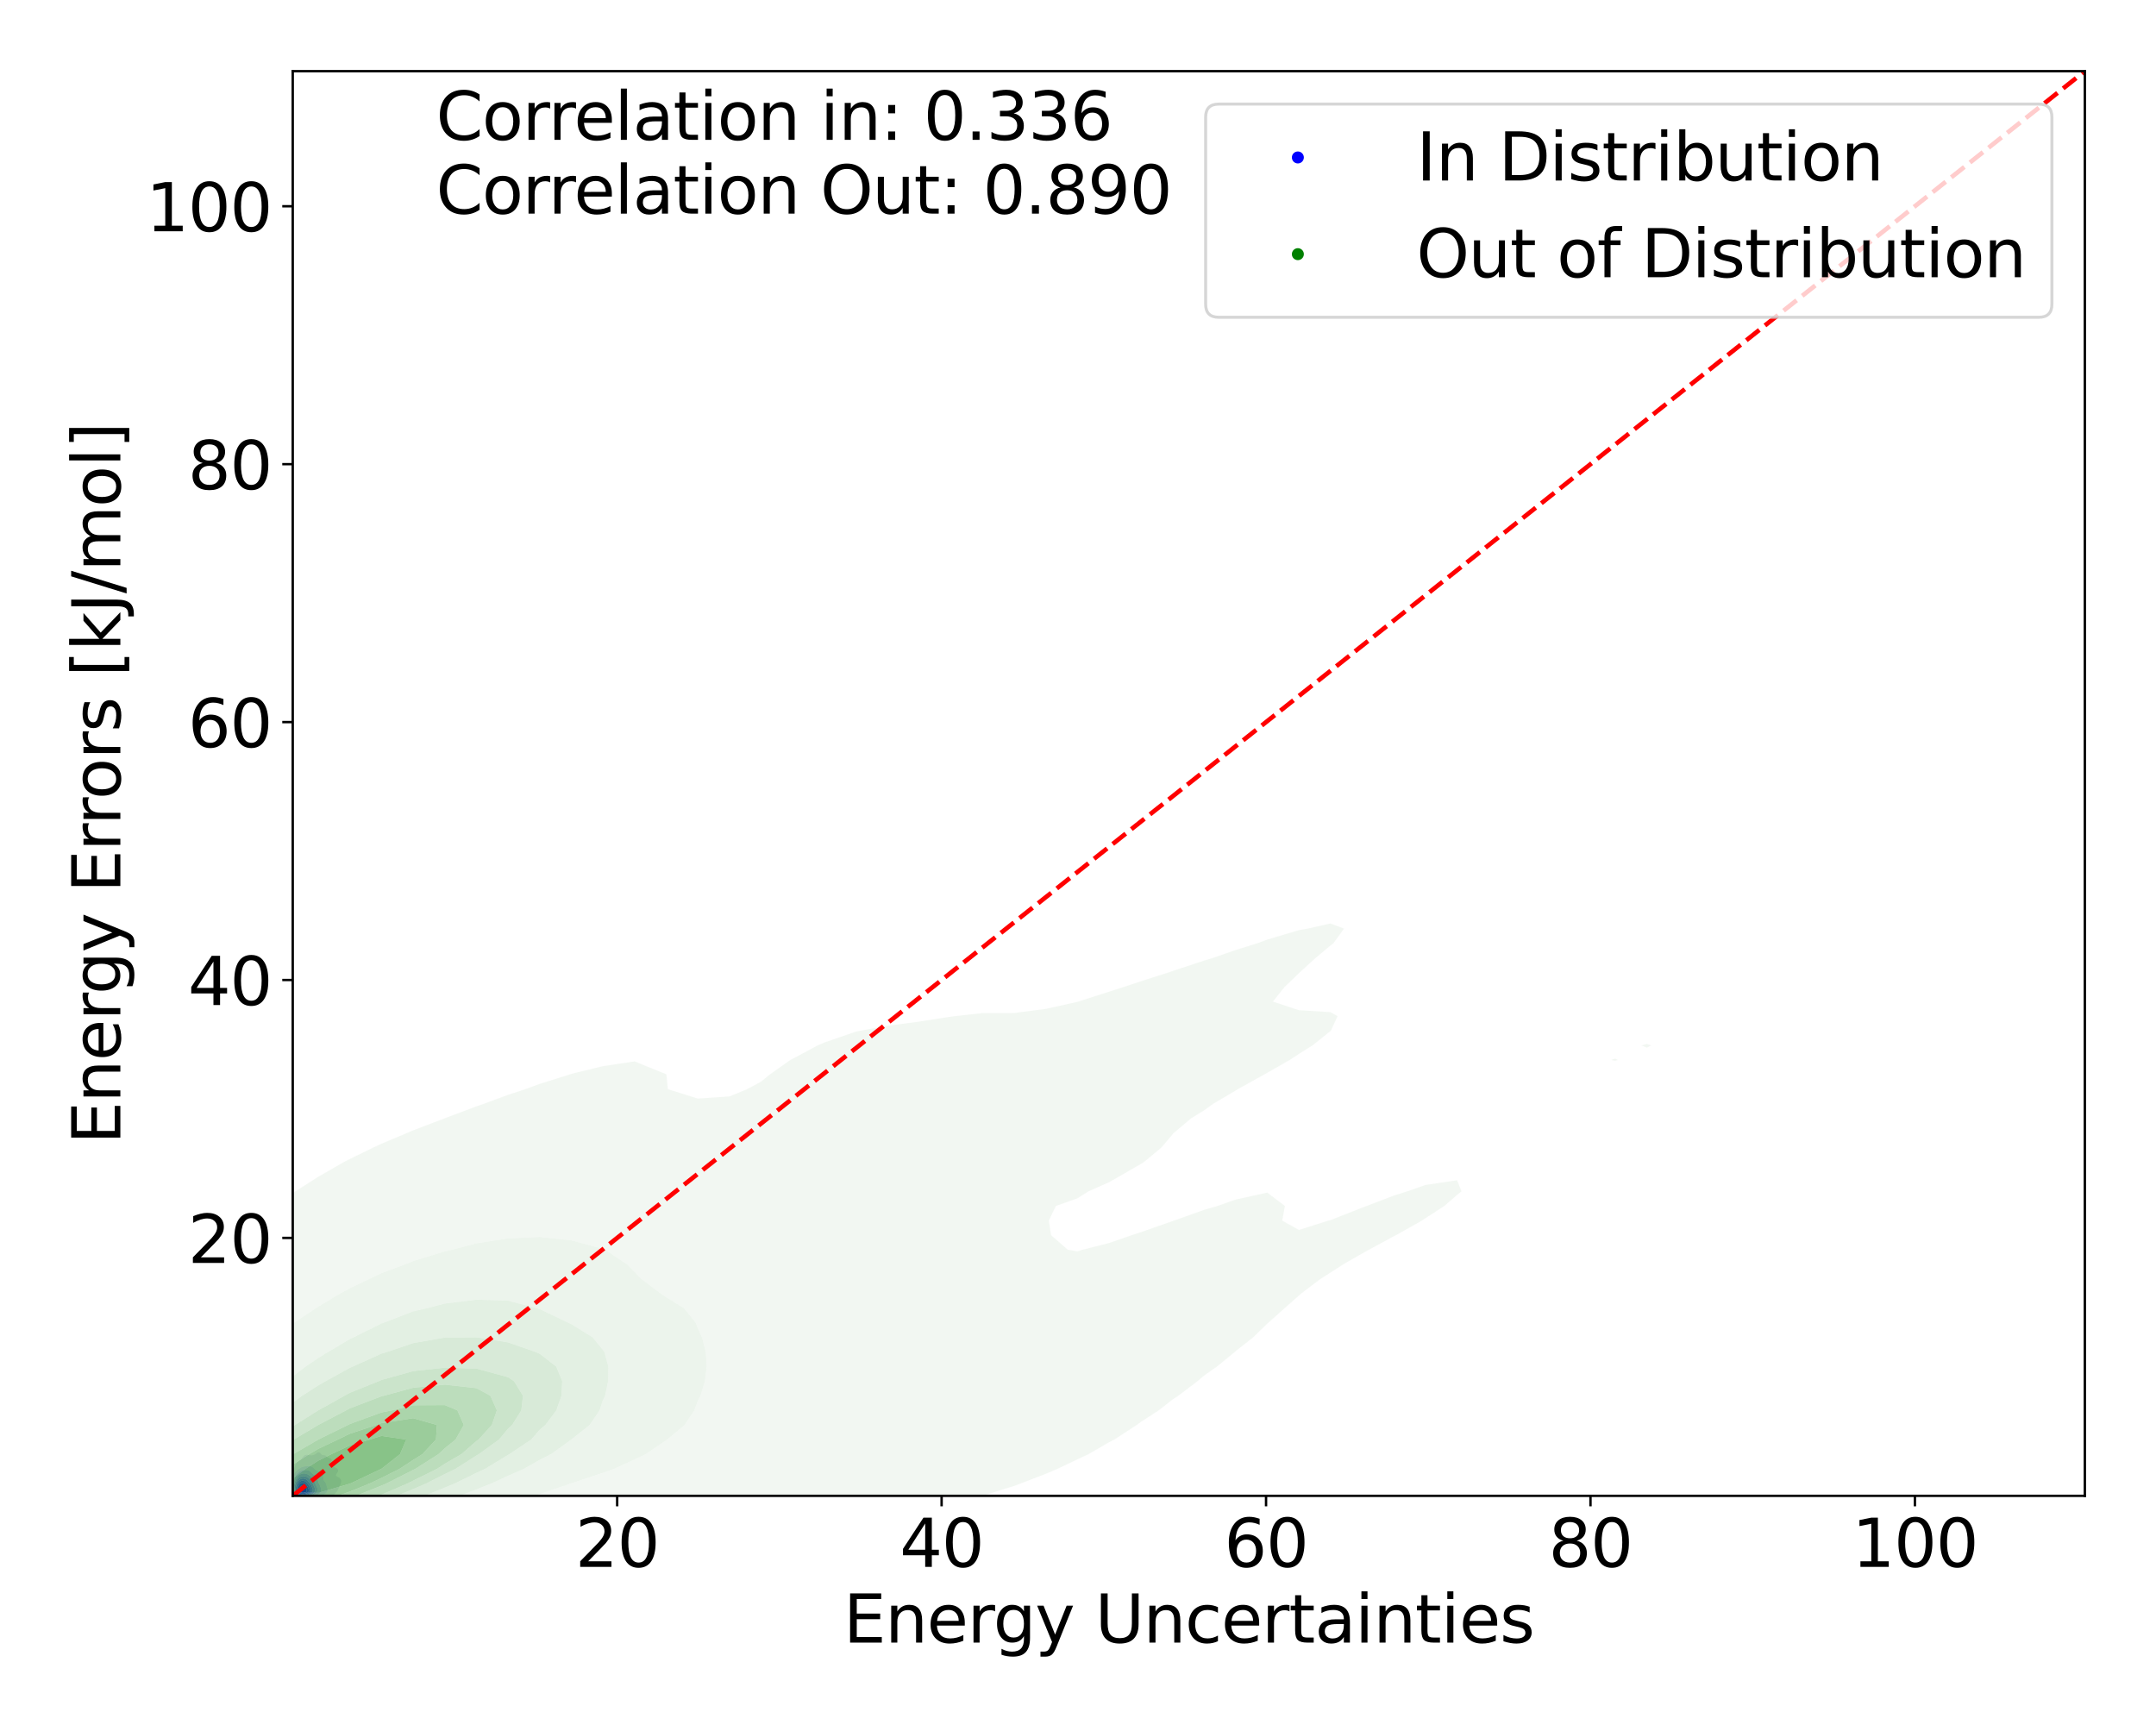 <?xml version="1.0" encoding="utf-8" standalone="no"?>
<!DOCTYPE svg PUBLIC "-//W3C//DTD SVG 1.1//EN"
  "http://www.w3.org/Graphics/SVG/1.1/DTD/svg11.dtd">
<svg xmlns:xlink="http://www.w3.org/1999/xlink" width="720pt" height="576pt" viewBox="0 0 720 576" xmlns="http://www.w3.org/2000/svg" version="1.1">
 <defs>
  <style type="text/css">*{stroke-linejoin: round; stroke-linecap: butt}</style>
 </defs>
 <g id="figure_1">
  <g id="patch_1">
   <path d="M 0 576 
L 720 576 
L 720 0 
L 0 0 
z
" style="fill: #ffffff"/>
  </g>
  <g id="axes_1">
   <g id="patch_2">
    <path d="M 97.76 499.48 
L 696.24 499.48 
L 696.24 23.76 
L 97.76 23.76 
z
" style="fill: #ffffff"/>
   </g>
   <g id="QuadContourSet_1">
    <path d="M 99.416 501.212 
L 99.999 501.239 
L 100.582 501.243 
L 101.165 501.232 
L 101.748 501.203 
L 101.879 501.192 
L 102.332 501.171 
L 102.915 501.131 
L 103.498 501.078 
L 104.081 501.012 
L 104.664 500.926 
L 104.785 500.906 
L 105.247 500.85 
L 105.831 500.757 
L 106.414 500.63 
L 106.463 500.619 
L 106.997 500.524 
L 107.58 500.406 
L 107.953 500.333 
L 108.163 500.297 
L 108.747 500.209 
L 109.33 500.114 
L 109.623 500.046 
L 109.913 499.983 
L 110.496 499.764 
L 110.506 499.76 
L 111.019 499.473 
L 111.079 499.431 
L 111.432 499.187 
L 111.663 498.956 
L 111.743 498.9 
L 112.046 498.614 
L 112.243 498.327 
L 112.246 498.321 
L 112.518 498.041 
L 112.694 497.754 
L 112.806 497.468 
L 112.829 497.399 
L 112.947 497.181 
L 113.084 496.895 
L 113.218 496.608 
L 113.355 496.322 
L 113.412 496.219 
L 113.514 496.035 
L 113.66 495.749 
L 113.78 495.462 
L 113.874 495.176 
L 113.937 494.889 
L 113.957 494.603 
L 113.917 494.316 
L 113.809 494.03 
L 113.632 493.743 
L 113.412 493.486 
L 113.367 493.457 
L 112.829 493.17 
L 112.829 493.17 
L 112.278 492.884 
L 112.246 492.823 
L 112.195 492.597 
L 112.246 492.385 
L 112.27 492.311 
L 112.462 492.024 
L 112.655 491.738 
L 112.814 491.451 
L 112.829 491.408 
L 112.914 491.165 
L 112.912 490.878 
L 112.829 490.681 
L 112.785 490.592 
L 112.487 490.305 
L 112.246 490.153 
L 111.933 490.019 
L 111.663 489.914 
L 111.179 489.732 
L 111.079 489.691 
L 110.626 489.446 
L 110.496 489.346 
L 110.285 489.159 
L 110.157 488.873 
L 110.217 488.586 
L 110.406 488.3 
L 110.496 488.19 
L 110.616 488.013 
L 110.764 487.727 
L 110.796 487.44 
L 110.624 487.154 
L 110.496 487.061 
L 110.035 486.867 
L 109.913 486.816 
L 109.33 486.588 
L 109.306 486.581 
L 108.929 486.294 
L 108.756 486.008 
L 108.747 486 
L 108.163 485.894 
L 107.58 485.797 
L 107.493 485.721 
L 107.175 485.435 
L 106.997 485.204 
L 106.934 485.148 
L 106.414 484.895 
L 105.831 485.148 
L 105.831 485.149 
L 105.472 485.435 
L 105.247 485.564 
L 104.953 485.721 
L 104.664 485.838 
L 104.081 485.952 
L 103.498 485.922 
L 102.915 485.823 
L 102.332 485.775 
L 101.748 485.921 
L 101.632 486.008 
L 101.313 486.294 
L 101.165 486.454 
L 101.081 486.581 
L 100.893 486.867 
L 100.685 487.154 
L 100.582 487.263 
L 100.409 487.44 
L 100.074 487.727 
L 99.999 487.781 
L 99.662 488.013 
L 99.416 488.197 
L 99.281 488.3 
L 98.981 488.586 
L 98.832 488.796 
L 98.776 488.873 
L 98.63 489.159 
L 98.534 489.446 
L 98.45 489.732 
L 98.347 490.019 
L 98.249 490.22 
L 98.197 490.305 
L 97.98 490.592 
L 97.783 490.878 
L 97.666 491.077 
L 97.596 491.165 
L 97.389 491.451 
L 97.24 491.738 
L 97.131 492.024 
L 97.083 492.181 
L 97.013 492.311 
L 96.891 492.597 
L 96.803 492.884 
L 96.739 493.17 
L 96.691 493.457 
L 96.651 493.743 
L 96.613 494.03 
L 96.576 494.316 
L 96.541 494.603 
L 96.509 494.889 
L 96.5 494.978 
L 96.453 495.176 
L 96.398 495.462 
L 96.356 495.749 
L 96.326 496.035 
L 96.307 496.322 
L 96.294 496.608 
L 96.287 496.895 
L 96.282 497.181 
L 96.276 497.468 
L 96.269 497.754 
L 96.258 498.041 
L 96.247 498.327 
L 96.24 498.614 
L 96.243 498.9 
L 96.264 499.187 
L 96.317 499.473 
L 96.42 499.76 
L 96.5 499.895 
L 96.554 500.046 
L 96.734 500.333 
L 97.083 500.611 
L 97.094 500.619 
L 97.657 500.906 
L 97.666 500.909 
L 98.249 501.088 
L 98.832 501.167 
L 99.221 501.192 
z
M 99.829 500.619 
L 99.416 500.595 
L 98.832 500.517 
L 98.249 500.343 
L 98.225 500.333 
L 97.706 500.046 
L 97.666 500.013 
L 97.401 499.76 
L 97.236 499.473 
L 97.151 499.187 
L 97.109 498.9 
L 97.092 498.614 
L 97.09 498.327 
L 97.093 498.041 
L 97.1 497.754 
L 97.106 497.468 
L 97.113 497.181 
L 97.121 496.895 
L 97.13 496.608 
L 97.144 496.322 
L 97.162 496.035 
L 97.188 495.749 
L 97.222 495.462 
L 97.267 495.176 
L 97.324 494.889 
L 97.395 494.603 
L 97.477 494.316 
L 97.567 494.03 
L 97.66 493.743 
L 97.666 493.723 
L 97.722 493.457 
L 97.787 493.17 
L 97.862 492.884 
L 97.956 492.597 
L 98.08 492.311 
L 98.249 492.024 
L 98.249 492.024 
L 98.421 491.738 
L 98.648 491.451 
L 98.832 491.265 
L 98.934 491.165 
L 99.258 490.878 
L 99.416 490.75 
L 99.636 490.592 
L 99.999 490.332 
L 100.048 490.305 
L 100.529 490.019 
L 100.582 489.984 
L 101.165 489.763 
L 101.354 489.732 
L 101.748 489.657 
L 102.332 489.603 
L 102.915 489.568 
L 103.498 489.578 
L 104.081 489.717 
L 104.112 489.732 
L 104.545 490.019 
L 104.664 490.126 
L 104.854 490.305 
L 105.139 490.592 
L 105.247 490.699 
L 105.537 490.878 
L 105.831 491.042 
L 106.182 491.165 
L 106.414 491.244 
L 106.997 491.443 
L 107.015 491.451 
L 107.527 491.738 
L 107.58 491.788 
L 107.774 492.024 
L 107.885 492.311 
L 107.928 492.597 
L 107.946 492.884 
L 107.961 493.17 
L 107.983 493.457 
L 108.016 493.743 
L 108.068 494.03 
L 108.153 494.316 
L 108.163 494.34 
L 108.347 494.603 
L 108.582 494.889 
L 108.747 495.12 
L 108.784 495.176 
L 108.915 495.462 
L 108.99 495.749 
L 109.052 496.035 
L 109.13 496.322 
L 109.23 496.608 
L 109.33 496.895 
L 109.33 496.895 
L 109.4 497.181 
L 109.409 497.468 
L 109.356 497.754 
L 109.33 497.821 
L 109.255 498.041 
L 109.099 498.327 
L 108.841 498.614 
L 108.747 498.683 
L 108.486 498.9 
L 108.163 499.078 
L 107.981 499.187 
L 107.58 499.363 
L 107.334 499.473 
L 106.997 499.597 
L 106.518 499.76 
L 106.414 499.792 
L 105.831 499.962 
L 105.484 500.046 
L 105.247 500.105 
L 104.664 500.229 
L 104.081 500.325 
L 104.03 500.333 
L 103.498 500.429 
L 102.915 500.513 
L 102.332 500.573 
L 101.748 500.611 
L 101.532 500.619 
L 101.165 500.638 
L 100.582 500.647 
L 99.999 500.633 
z
" clip-path="url(#p922e9c7c69)" style="fill: #e9e9f3"/>
    <path d="M 99.999 500.633 
L 100.582 500.647 
L 101.165 500.638 
L 101.532 500.619 
L 101.748 500.611 
L 102.332 500.573 
L 102.915 500.513 
L 103.498 500.429 
L 104.03 500.333 
L 104.081 500.325 
L 104.664 500.229 
L 105.247 500.105 
L 105.484 500.046 
L 105.831 499.962 
L 106.414 499.792 
L 106.518 499.76 
L 106.997 499.597 
L 107.334 499.473 
L 107.58 499.363 
L 107.981 499.187 
L 108.163 499.078 
L 108.486 498.9 
L 108.747 498.683 
L 108.841 498.614 
L 109.099 498.327 
L 109.255 498.041 
L 109.33 497.821 
L 109.356 497.754 
L 109.409 497.468 
L 109.4 497.181 
L 109.33 496.895 
L 109.33 496.895 
L 109.23 496.608 
L 109.13 496.322 
L 109.052 496.035 
L 108.99 495.749 
L 108.915 495.462 
L 108.784 495.176 
L 108.747 495.12 
L 108.582 494.889 
L 108.347 494.603 
L 108.163 494.34 
L 108.153 494.316 
L 108.068 494.03 
L 108.016 493.743 
L 107.983 493.457 
L 107.961 493.17 
L 107.946 492.884 
L 107.928 492.597 
L 107.885 492.311 
L 107.774 492.024 
L 107.58 491.788 
L 107.527 491.738 
L 107.015 491.451 
L 106.997 491.443 
L 106.414 491.244 
L 106.182 491.165 
L 105.831 491.042 
L 105.537 490.878 
L 105.247 490.699 
L 105.139 490.592 
L 104.854 490.305 
L 104.664 490.126 
L 104.545 490.019 
L 104.112 489.732 
L 104.081 489.717 
L 103.498 489.578 
L 102.915 489.568 
L 102.332 489.603 
L 101.748 489.657 
L 101.354 489.732 
L 101.165 489.763 
L 100.582 489.984 
L 100.529 490.019 
L 100.048 490.305 
L 99.999 490.332 
L 99.636 490.592 
L 99.416 490.75 
L 99.258 490.878 
L 98.934 491.165 
L 98.832 491.265 
L 98.648 491.451 
L 98.421 491.738 
L 98.249 492.024 
L 98.249 492.024 
L 98.08 492.311 
L 97.956 492.597 
L 97.862 492.884 
L 97.787 493.17 
L 97.722 493.457 
L 97.666 493.723 
L 97.66 493.743 
L 97.567 494.03 
L 97.477 494.316 
L 97.395 494.603 
L 97.324 494.889 
L 97.267 495.176 
L 97.222 495.462 
L 97.188 495.749 
L 97.162 496.035 
L 97.144 496.322 
L 97.13 496.608 
L 97.121 496.895 
L 97.113 497.181 
L 97.106 497.468 
L 97.1 497.754 
L 97.093 498.041 
L 97.09 498.327 
L 97.092 498.614 
L 97.109 498.9 
L 97.151 499.187 
L 97.236 499.473 
L 97.401 499.76 
L 97.666 500.013 
L 97.706 500.046 
L 98.225 500.333 
L 98.249 500.343 
L 98.832 500.517 
L 99.416 500.595 
L 99.829 500.619 
z
M 98.886 500.046 
L 98.832 500.033 
L 98.256 499.76 
L 98.249 499.755 
L 97.939 499.473 
L 97.771 499.187 
L 97.685 498.9 
L 97.666 498.774 
L 97.635 498.614 
L 97.613 498.327 
L 97.61 498.041 
L 97.616 497.754 
L 97.626 497.468 
L 97.64 497.181 
L 97.658 496.895 
L 97.666 496.796 
L 97.676 496.608 
L 97.697 496.322 
L 97.724 496.035 
L 97.759 495.749 
L 97.805 495.462 
L 97.863 495.176 
L 97.938 494.889 
L 98.03 494.603 
L 98.14 494.316 
L 98.249 494.063 
L 98.261 494.03 
L 98.366 493.743 
L 98.475 493.457 
L 98.589 493.17 
L 98.713 492.884 
L 98.832 492.639 
L 98.854 492.597 
L 99.025 492.311 
L 99.239 492.024 
L 99.416 491.831 
L 99.524 491.738 
L 99.902 491.451 
L 99.999 491.384 
L 100.457 491.165 
L 100.582 491.105 
L 101.165 490.948 
L 101.748 490.884 
L 102.332 490.878 
L 102.915 490.95 
L 103.392 491.165 
L 103.498 491.227 
L 103.737 491.451 
L 104.008 491.738 
L 104.081 491.81 
L 104.317 492.024 
L 104.658 492.311 
L 104.664 492.316 
L 105.04 492.597 
L 105.247 492.787 
L 105.36 492.884 
L 105.628 493.17 
L 105.822 493.457 
L 105.831 493.472 
L 105.97 493.743 
L 106.074 494.03 
L 106.154 494.316 
L 106.228 494.603 
L 106.309 494.889 
L 106.407 495.176 
L 106.414 495.191 
L 106.552 495.462 
L 106.706 495.749 
L 106.847 496.035 
L 106.962 496.322 
L 106.997 496.436 
L 107.062 496.608 
L 107.141 496.895 
L 107.193 497.181 
L 107.221 497.468 
L 107.214 497.754 
L 107.156 498.041 
L 107.021 498.327 
L 106.997 498.357 
L 106.816 498.614 
L 106.474 498.9 
L 106.414 498.935 
L 105.999 499.187 
L 105.831 499.261 
L 105.327 499.473 
L 105.247 499.501 
L 104.664 499.689 
L 104.412 499.76 
L 104.081 499.846 
L 103.498 499.977 
L 103.116 500.046 
L 102.915 500.085 
L 102.332 500.173 
L 101.748 500.227 
L 101.165 500.253 
L 100.582 500.257 
L 99.999 500.236 
L 99.416 500.173 
z
" clip-path="url(#p922e9c7c69)" style="fill: #d4d4f4"/>
    <path d="M 99.416 500.173 
L 99.999 500.236 
L 100.582 500.257 
L 101.165 500.253 
L 101.748 500.227 
L 102.332 500.173 
L 102.915 500.085 
L 103.116 500.046 
L 103.498 499.977 
L 104.081 499.846 
L 104.412 499.76 
L 104.664 499.689 
L 105.247 499.501 
L 105.327 499.473 
L 105.831 499.261 
L 105.999 499.187 
L 106.414 498.935 
L 106.474 498.9 
L 106.816 498.614 
L 106.997 498.357 
L 107.021 498.327 
L 107.156 498.041 
L 107.214 497.754 
L 107.221 497.468 
L 107.193 497.181 
L 107.141 496.895 
L 107.062 496.608 
L 106.997 496.436 
L 106.962 496.322 
L 106.847 496.035 
L 106.706 495.749 
L 106.552 495.462 
L 106.414 495.191 
L 106.407 495.176 
L 106.309 494.889 
L 106.228 494.603 
L 106.154 494.316 
L 106.074 494.03 
L 105.97 493.743 
L 105.831 493.472 
L 105.822 493.457 
L 105.628 493.17 
L 105.36 492.884 
L 105.247 492.787 
L 105.04 492.597 
L 104.664 492.316 
L 104.658 492.311 
L 104.317 492.024 
L 104.081 491.81 
L 104.008 491.738 
L 103.737 491.451 
L 103.498 491.227 
L 103.392 491.165 
L 102.915 490.95 
L 102.332 490.878 
L 101.748 490.884 
L 101.165 490.948 
L 100.582 491.105 
L 100.457 491.165 
L 99.999 491.384 
L 99.902 491.451 
L 99.524 491.738 
L 99.416 491.831 
L 99.239 492.024 
L 99.025 492.311 
L 98.854 492.597 
L 98.832 492.639 
L 98.713 492.884 
L 98.589 493.17 
L 98.475 493.457 
L 98.366 493.743 
L 98.261 494.03 
L 98.249 494.063 
L 98.14 494.316 
L 98.03 494.603 
L 97.938 494.889 
L 97.863 495.176 
L 97.805 495.462 
L 97.759 495.749 
L 97.724 496.035 
L 97.697 496.322 
L 97.676 496.608 
L 97.666 496.796 
L 97.658 496.895 
L 97.64 497.181 
L 97.626 497.468 
L 97.616 497.754 
L 97.61 498.041 
L 97.613 498.327 
L 97.635 498.614 
L 97.666 498.774 
L 97.685 498.9 
L 97.771 499.187 
L 97.939 499.473 
L 98.249 499.755 
L 98.256 499.76 
L 98.832 500.033 
L 98.886 500.046 
z
M 99.201 499.76 
L 98.832 499.622 
L 98.593 499.473 
L 98.306 499.187 
L 98.249 499.089 
L 98.149 498.9 
L 98.065 498.614 
L 98.026 498.327 
L 98.013 498.041 
L 98.013 497.754 
L 98.02 497.468 
L 98.032 497.181 
L 98.05 496.895 
L 98.074 496.608 
L 98.108 496.322 
L 98.152 496.035 
L 98.208 495.749 
L 98.249 495.579 
L 98.274 495.462 
L 98.347 495.176 
L 98.437 494.889 
L 98.548 494.603 
L 98.68 494.316 
L 98.832 494.03 
L 98.832 494.03 
L 98.993 493.743 
L 99.166 493.457 
L 99.352 493.17 
L 99.416 493.073 
L 99.58 492.884 
L 99.852 492.597 
L 99.999 492.455 
L 100.258 492.311 
L 100.582 492.138 
L 101.101 492.024 
L 101.165 492.01 
L 101.748 491.999 
L 101.897 492.024 
L 102.332 492.104 
L 102.773 492.311 
L 102.915 492.378 
L 103.236 492.597 
L 103.498 492.77 
L 103.647 492.884 
L 103.984 493.17 
L 104.081 493.272 
L 104.254 493.457 
L 104.477 493.743 
L 104.664 494.016 
L 104.674 494.03 
L 104.855 494.316 
L 105.002 494.603 
L 105.121 494.889 
L 105.223 495.176 
L 105.247 495.244 
L 105.335 495.462 
L 105.464 495.749 
L 105.605 496.035 
L 105.744 496.322 
L 105.831 496.531 
L 105.866 496.608 
L 105.959 496.895 
L 106.009 497.181 
L 106.018 497.468 
L 105.987 497.754 
L 105.904 498.041 
L 105.831 498.181 
L 105.765 498.327 
L 105.549 498.614 
L 105.247 498.853 
L 105.192 498.9 
L 104.679 499.187 
L 104.664 499.193 
L 104.081 499.429 
L 103.958 499.473 
L 103.498 499.614 
L 102.915 499.752 
L 102.872 499.76 
L 102.332 499.858 
L 101.748 499.921 
L 101.165 499.951 
L 100.582 499.953 
L 99.999 499.919 
L 99.416 499.825 
z
" clip-path="url(#p922e9c7c69)" style="fill: #babaf6"/>
    <path d="M 99.416 499.825 
L 99.999 499.919 
L 100.582 499.953 
L 101.165 499.951 
L 101.748 499.921 
L 102.332 499.858 
L 102.872 499.76 
L 102.915 499.752 
L 103.498 499.614 
L 103.958 499.473 
L 104.081 499.429 
L 104.664 499.193 
L 104.679 499.187 
L 105.192 498.9 
L 105.247 498.853 
L 105.549 498.614 
L 105.765 498.327 
L 105.831 498.181 
L 105.904 498.041 
L 105.987 497.754 
L 106.018 497.468 
L 106.009 497.181 
L 105.959 496.895 
L 105.866 496.608 
L 105.831 496.531 
L 105.744 496.322 
L 105.605 496.035 
L 105.464 495.749 
L 105.335 495.462 
L 105.247 495.244 
L 105.223 495.176 
L 105.121 494.889 
L 105.002 494.603 
L 104.855 494.316 
L 104.674 494.03 
L 104.664 494.016 
L 104.477 493.743 
L 104.254 493.457 
L 104.081 493.272 
L 103.984 493.17 
L 103.647 492.884 
L 103.498 492.77 
L 103.236 492.597 
L 102.915 492.378 
L 102.773 492.311 
L 102.332 492.104 
L 101.897 492.024 
L 101.748 491.999 
L 101.165 492.01 
L 101.101 492.024 
L 100.582 492.138 
L 100.258 492.311 
L 99.999 492.455 
L 99.852 492.597 
L 99.58 492.884 
L 99.416 493.073 
L 99.352 493.17 
L 99.166 493.457 
L 98.993 493.743 
L 98.832 494.03 
L 98.832 494.03 
L 98.68 494.316 
L 98.548 494.603 
L 98.437 494.889 
L 98.347 495.176 
L 98.274 495.462 
L 98.249 495.579 
L 98.208 495.749 
L 98.152 496.035 
L 98.108 496.322 
L 98.074 496.608 
L 98.05 496.895 
L 98.032 497.181 
L 98.02 497.468 
L 98.013 497.754 
L 98.013 498.041 
L 98.026 498.327 
L 98.065 498.614 
L 98.149 498.9 
L 98.249 499.089 
L 98.306 499.187 
L 98.593 499.473 
L 98.832 499.622 
L 99.201 499.76 
z
M 99.259 499.473 
L 98.832 499.232 
L 98.779 499.187 
L 98.554 498.9 
L 98.436 498.614 
L 98.379 498.327 
L 98.356 498.041 
L 98.352 497.754 
L 98.357 497.468 
L 98.369 497.181 
L 98.387 496.895 
L 98.415 496.608 
L 98.452 496.322 
L 98.501 496.035 
L 98.562 495.749 
L 98.638 495.462 
L 98.732 495.176 
L 98.832 494.926 
L 98.848 494.889 
L 98.989 494.603 
L 99.154 494.316 
L 99.343 494.03 
L 99.416 493.926 
L 99.583 493.743 
L 99.861 493.457 
L 99.999 493.32 
L 100.265 493.17 
L 100.582 492.993 
L 101.165 492.884 
L 101.748 492.921 
L 102.332 493.083 
L 102.515 493.17 
L 102.915 493.383 
L 103.013 493.457 
L 103.322 493.743 
L 103.498 493.967 
L 103.545 494.03 
L 103.75 494.316 
L 103.954 494.603 
L 104.081 494.78 
L 104.16 494.889 
L 104.347 495.176 
L 104.496 495.462 
L 104.62 495.749 
L 104.664 495.857 
L 104.746 496.035 
L 104.883 496.322 
L 105.015 496.608 
L 105.126 496.895 
L 105.199 497.181 
L 105.226 497.468 
L 105.204 497.754 
L 105.128 498.041 
L 104.982 498.327 
L 104.73 498.614 
L 104.664 498.664 
L 104.365 498.9 
L 104.081 499.052 
L 103.811 499.187 
L 103.498 499.307 
L 102.961 499.473 
L 102.915 499.486 
L 102.332 499.609 
L 101.748 499.681 
L 101.165 499.713 
L 100.582 499.711 
L 99.999 499.663 
L 99.416 499.536 
z
" clip-path="url(#p922e9c7c69)" style="fill: #9f9ff7"/>
    <path d="M 99.416 499.536 
L 99.999 499.663 
L 100.582 499.711 
L 101.165 499.713 
L 101.748 499.681 
L 102.332 499.609 
L 102.915 499.486 
L 102.961 499.473 
L 103.498 499.307 
L 103.811 499.187 
L 104.081 499.052 
L 104.365 498.9 
L 104.664 498.664 
L 104.73 498.614 
L 104.982 498.327 
L 105.128 498.041 
L 105.204 497.754 
L 105.226 497.468 
L 105.199 497.181 
L 105.126 496.895 
L 105.015 496.608 
L 104.883 496.322 
L 104.746 496.035 
L 104.664 495.857 
L 104.62 495.749 
L 104.496 495.462 
L 104.347 495.176 
L 104.16 494.889 
L 104.081 494.78 
L 103.954 494.603 
L 103.75 494.316 
L 103.545 494.03 
L 103.498 493.967 
L 103.322 493.743 
L 103.013 493.457 
L 102.915 493.383 
L 102.515 493.17 
L 102.332 493.083 
L 101.748 492.921 
L 101.165 492.884 
L 100.582 492.993 
L 100.265 493.17 
L 99.999 493.32 
L 99.861 493.457 
L 99.583 493.743 
L 99.416 493.926 
L 99.343 494.03 
L 99.154 494.316 
L 98.989 494.603 
L 98.848 494.889 
L 98.832 494.926 
L 98.732 495.176 
L 98.638 495.462 
L 98.562 495.749 
L 98.501 496.035 
L 98.452 496.322 
L 98.415 496.608 
L 98.387 496.895 
L 98.369 497.181 
L 98.357 497.468 
L 98.352 497.754 
L 98.356 498.041 
L 98.379 498.327 
L 98.436 498.614 
L 98.554 498.9 
L 98.779 499.187 
L 98.832 499.232 
L 99.259 499.473 
z
M 99.416 499.187 
L 99.416 499.187 
L 99.048 498.9 
L 98.854 498.614 
L 98.832 498.553 
L 98.764 498.327 
L 98.724 498.041 
L 98.712 497.754 
L 98.714 497.468 
L 98.727 497.181 
L 98.75 496.895 
L 98.784 496.608 
L 98.832 496.322 
L 98.833 496.322 
L 98.898 496.035 
L 98.98 495.749 
L 99.078 495.462 
L 99.197 495.176 
L 99.339 494.889 
L 99.416 494.756 
L 99.533 494.603 
L 99.779 494.316 
L 99.999 494.088 
L 100.099 494.03 
L 100.582 493.759 
L 100.68 493.743 
L 101.165 493.663 
L 101.72 493.743 
L 101.748 493.748 
L 102.332 494.011 
L 102.356 494.03 
L 102.679 494.316 
L 102.915 494.58 
L 102.933 494.603 
L 103.169 494.889 
L 103.397 495.176 
L 103.498 495.311 
L 103.613 495.462 
L 103.794 495.749 
L 103.938 496.035 
L 104.063 496.322 
L 104.081 496.364 
L 104.195 496.608 
L 104.32 496.895 
L 104.418 497.181 
L 104.473 497.468 
L 104.47 497.754 
L 104.399 498.041 
L 104.242 498.327 
L 104.081 498.498 
L 103.975 498.614 
L 103.559 498.9 
L 103.498 498.931 
L 102.915 499.178 
L 102.887 499.187 
L 102.332 499.33 
L 101.748 499.418 
L 101.165 499.455 
L 100.582 499.447 
L 99.999 499.374 
z
" clip-path="url(#p922e9c7c69)" style="fill: #8484f8"/>
    <path d="M 99.999 499.374 
L 100.582 499.447 
L 101.165 499.455 
L 101.748 499.418 
L 102.332 499.33 
L 102.887 499.187 
L 102.915 499.178 
L 103.498 498.931 
L 103.559 498.9 
L 103.975 498.614 
L 104.081 498.498 
L 104.242 498.327 
L 104.399 498.041 
L 104.47 497.754 
L 104.473 497.468 
L 104.418 497.181 
L 104.32 496.895 
L 104.195 496.608 
L 104.081 496.364 
L 104.063 496.322 
L 103.938 496.035 
L 103.794 495.749 
L 103.613 495.462 
L 103.498 495.311 
L 103.397 495.176 
L 103.169 494.889 
L 102.933 494.603 
L 102.915 494.58 
L 102.679 494.316 
L 102.356 494.03 
L 102.332 494.011 
L 101.748 493.748 
L 101.72 493.743 
L 101.165 493.663 
L 100.68 493.743 
L 100.582 493.759 
L 100.099 494.03 
L 99.999 494.088 
L 99.779 494.316 
L 99.533 494.603 
L 99.416 494.756 
L 99.339 494.889 
L 99.197 495.176 
L 99.078 495.462 
L 98.98 495.749 
L 98.898 496.035 
L 98.833 496.322 
L 98.832 496.322 
L 98.784 496.608 
L 98.75 496.895 
L 98.727 497.181 
L 98.714 497.468 
L 98.712 497.754 
L 98.724 498.041 
L 98.764 498.327 
L 98.832 498.553 
L 98.854 498.614 
L 99.048 498.9 
L 99.416 499.187 
L 99.416 499.187 
z
M 99.671 498.9 
L 99.416 498.71 
L 99.334 498.614 
L 99.195 498.327 
L 99.129 498.041 
L 99.104 497.754 
L 99.103 497.468 
L 99.117 497.181 
L 99.144 496.895 
L 99.188 496.608 
L 99.249 496.322 
L 99.328 496.035 
L 99.416 495.778 
L 99.429 495.749 
L 99.581 495.462 
L 99.761 495.176 
L 99.97 494.889 
L 99.999 494.855 
L 100.373 494.603 
L 100.582 494.475 
L 101.165 494.392 
L 101.748 494.546 
L 101.839 494.603 
L 102.236 494.889 
L 102.332 494.965 
L 102.529 495.176 
L 102.78 495.462 
L 102.915 495.632 
L 103.002 495.749 
L 103.183 496.035 
L 103.331 496.322 
L 103.464 496.608 
L 103.498 496.684 
L 103.593 496.895 
L 103.705 497.181 
L 103.78 497.468 
L 103.796 497.754 
L 103.732 498.041 
L 103.567 498.327 
L 103.498 498.396 
L 103.26 498.614 
L 102.915 498.815 
L 102.722 498.9 
L 102.332 499.028 
L 101.748 499.141 
L 101.165 499.187 
L 100.582 499.166 
L 99.999 499.05 
z
" clip-path="url(#p922e9c7c69)" style="fill: #6565fa"/>
    <path d="M 99.999 499.05 
L 100.582 499.166 
L 101.165 499.187 
L 101.748 499.141 
L 102.332 499.028 
L 102.722 498.9 
L 102.915 498.815 
L 103.26 498.614 
L 103.498 498.396 
L 103.567 498.327 
L 103.732 498.041 
L 103.796 497.754 
L 103.78 497.468 
L 103.705 497.181 
L 103.593 496.895 
L 103.498 496.684 
L 103.464 496.608 
L 103.331 496.322 
L 103.183 496.035 
L 103.002 495.749 
L 102.915 495.632 
L 102.78 495.462 
L 102.529 495.176 
L 102.332 494.965 
L 102.236 494.889 
L 101.839 494.603 
L 101.748 494.546 
L 101.165 494.392 
L 100.582 494.475 
L 100.373 494.603 
L 99.999 494.855 
L 99.97 494.889 
L 99.761 495.176 
L 99.581 495.462 
L 99.429 495.749 
L 99.416 495.778 
L 99.328 496.035 
L 99.249 496.322 
L 99.188 496.608 
L 99.144 496.895 
L 99.117 497.181 
L 99.103 497.468 
L 99.104 497.754 
L 99.129 498.041 
L 99.195 498.327 
L 99.334 498.614 
L 99.416 498.71 
L 99.671 498.9 
z
M 99.927 498.614 
L 99.679 498.327 
L 99.557 498.041 
L 99.507 497.754 
L 99.498 497.468 
L 99.516 497.181 
L 99.557 496.895 
L 99.622 496.608 
L 99.714 496.322 
L 99.834 496.035 
L 99.98 495.749 
L 99.999 495.717 
L 100.266 495.462 
L 100.582 495.205 
L 100.748 495.176 
L 101.165 495.108 
L 101.364 495.176 
L 101.748 495.317 
L 101.925 495.462 
L 102.238 495.749 
L 102.332 495.847 
L 102.47 496.035 
L 102.644 496.322 
L 102.793 496.608 
L 102.915 496.859 
L 102.931 496.895 
L 103.048 497.181 
L 103.136 497.468 
L 103.164 497.754 
L 103.102 498.041 
L 102.918 498.327 
L 102.915 498.33 
L 102.493 498.614 
L 102.332 498.685 
L 101.748 498.841 
L 101.165 498.9 
L 100.582 498.858 
L 99.999 498.663 
z
" clip-path="url(#p922e9c7c69)" style="fill: #4646fb"/>
    <path d="M 99.999 498.663 
L 100.582 498.858 
L 101.165 498.9 
L 101.748 498.841 
L 102.332 498.685 
L 102.493 498.614 
L 102.915 498.33 
L 102.918 498.327 
L 103.102 498.041 
L 103.164 497.754 
L 103.136 497.468 
L 103.048 497.181 
L 102.931 496.895 
L 102.915 496.859 
L 102.793 496.608 
L 102.644 496.322 
L 102.47 496.035 
L 102.332 495.847 
L 102.238 495.749 
L 101.925 495.462 
L 101.748 495.317 
L 101.364 495.176 
L 101.165 495.108 
L 100.748 495.176 
L 100.582 495.205 
L 100.266 495.462 
L 99.999 495.717 
L 99.98 495.749 
L 99.834 496.035 
L 99.714 496.322 
L 99.622 496.608 
L 99.557 496.895 
L 99.516 497.181 
L 99.498 497.468 
L 99.507 497.754 
L 99.557 498.041 
L 99.679 498.327 
L 99.927 498.614 
z
M 100.401 498.327 
L 100.123 498.041 
L 100 497.754 
L 99.999 497.746 
L 99.981 497.468 
L 99.997 497.181 
L 99.999 497.168 
L 100.072 496.895 
L 100.198 496.608 
L 100.374 496.322 
L 100.582 496.062 
L 100.669 496.035 
L 101.165 495.907 
L 101.443 496.035 
L 101.748 496.205 
L 101.843 496.322 
L 102.031 496.608 
L 102.188 496.895 
L 102.332 497.181 
L 102.332 497.181 
L 102.417 497.468 
L 102.445 497.754 
L 102.364 498.041 
L 102.332 498.08 
L 102.002 498.327 
L 101.748 498.43 
L 101.165 498.514 
L 100.582 498.428 
z
" clip-path="url(#p922e9c7c69)" style="fill: #2929fd"/>
    <path d="M 100.582 498.428 
L 101.165 498.514 
L 101.748 498.43 
L 102.002 498.327 
L 102.332 498.08 
L 102.364 498.041 
L 102.445 497.754 
L 102.417 497.468 
L 102.332 497.181 
L 102.332 497.181 
L 102.188 496.895 
L 102.031 496.608 
L 101.843 496.322 
L 101.748 496.205 
L 101.443 496.035 
L 101.165 495.907 
L 100.669 496.035 
L 100.582 496.062 
L 100.374 496.322 
L 100.198 496.608 
L 100.072 496.895 
L 99.999 497.168 
L 99.997 497.181 
L 99.981 497.468 
L 99.999 497.746 
L 100 497.754 
L 100.123 498.041 
L 100.401 498.327 
z
" clip-path="url(#p922e9c7c69)" style="fill: #0c0cfe"/>
   </g>
   <g id="QuadContourSet_2">
    <path d="M 11.21 544.051 
L 21.774 544.051 
L 28.636 544.051 
L 32.338 543.85 
L 42.902 542.87 
L 53.465 541.08 
L 60.645 539.176 
L 64.029 538.775 
L 74.593 537.18 
L 85.134 534.302 
L 85.157 534.298 
L 95.721 532.936 
L 106.285 530.662 
L 111.473 529.427 
L 116.849 528.727 
L 127.412 527.233 
L 137.976 525.708 
L 148.54 524.82 
L 154.914 524.552 
L 159.104 524.446 
L 169.668 523.842 
L 180.232 522.698 
L 190.796 520.878 
L 196.063 519.678 
L 201.359 518.854 
L 211.923 517.063 
L 222.487 515.137 
L 226.478 514.803 
L 233.051 514.378 
L 243.615 513.501 
L 254.179 511.938 
L 263.101 509.929 
L 264.743 509.62 
L 275.306 507.591 
L 285.87 505.519 
L 289.852 505.054 
L 296.434 504.359 
L 306.998 503.457 
L 317.562 501.928 
L 324.748 500.179 
L 328.126 499.443 
L 338.69 496.165 
L 340.972 495.305 
L 349.253 492.11 
L 353.228 490.43 
L 359.817 487.288 
L 363.518 485.555 
L 370.381 481.58 
L 372.135 480.681 
L 379.629 475.806 
L 380.945 474.838 
L 386.949 470.932 
L 391.509 467.363 
L 393.504 466.057 
L 399.916 461.182 
L 402.073 459.349 
L 406.402 456.308 
L 412.356 451.433 
L 412.637 451.176 
L 418.496 446.559 
L 423.201 441.976 
L 423.554 441.684 
L 429.013 436.809 
L 433.764 432.609 
L 434.544 431.935 
L 440.94 427.06 
L 444.328 424.927 
L 448.557 422.185 
L 454.892 418.564 
L 457.12 417.311 
L 465.456 412.812 
L 466.202 412.436 
L 474.859 407.562 
L 476.02 406.776 
L 482.346 402.687 
L 486.584 398.994 
L 488.059 397.812 
L 486.584 394.089 
L 476.02 395.685 
L 469.958 397.812 
L 465.456 399.225 
L 456.408 402.687 
L 454.892 403.258 
L 444.328 407.411 
L 443.663 407.562 
L 433.764 410.7 
L 428.202 407.562 
L 429.103 402.687 
L 423.201 398.231 
L 412.637 400.549 
L 406.602 402.687 
L 402.073 404.006 
L 392.097 407.562 
L 391.509 407.76 
L 380.945 411.468 
L 377.958 412.436 
L 370.381 415.057 
L 361.503 417.311 
L 359.817 417.843 
L 356.578 417.311 
L 351.011 412.436 
L 350.247 407.562 
L 352.624 402.687 
L 359.817 400.124 
L 363.489 397.812 
L 370.381 394.75 
L 373.56 392.938 
L 380.945 388.684 
L 381.97 388.063 
L 387.841 383.189 
L 391.509 378.857 
L 391.973 378.314 
L 397.764 373.439 
L 402.073 370.771 
L 405.151 368.565 
L 412.637 364.159 
L 413.354 363.69 
L 422.137 358.816 
L 423.201 358.218 
L 430.694 353.941 
L 433.764 351.923 
L 438.326 349.066 
L 444.328 344.263 
L 444.43 344.192 
L 446.678 339.317 
L 444.328 337.973 
L 433.764 337.325 
L 425.069 334.442 
L 428.996 329.568 
L 433.764 324.971 
L 434.055 324.693 
L 439.408 319.819 
L 444.328 315.71 
L 445.322 314.944 
L 448.832 310.069 
L 444.328 308.364 
L 436.719 310.069 
L 433.764 310.597 
L 423.201 313.739 
L 419.977 314.944 
L 412.637 317.218 
L 405.213 319.819 
L 402.073 320.77 
L 391.509 324.255 
L 390.276 324.693 
L 380.945 327.679 
L 375.28 329.568 
L 370.381 331.142 
L 360.092 334.442 
L 359.817 334.534 
L 349.253 336.883 
L 338.69 338.254 
L 328.126 338.28 
L 318.76 339.317 
L 317.562 339.471 
L 306.998 341.116 
L 296.434 342.518 
L 287.151 344.192 
L 285.87 344.462 
L 275.306 348.105 
L 273.088 349.066 
L 264.743 353.519 
L 263.925 353.941 
L 257.04 358.816 
L 254.179 361.159 
L 249.508 363.69 
L 243.615 366.11 
L 233.051 366.839 
L 223.028 363.69 
L 222.559 358.816 
L 222.487 358.712 
L 211.923 354.413 
L 201.359 356.004 
L 190.796 358.581 
L 190.155 358.816 
L 180.232 361.923 
L 175.441 363.69 
L 169.668 365.582 
L 161.634 368.565 
L 159.104 369.42 
L 148.54 373.411 
L 148.471 373.439 
L 137.976 377.438 
L 135.935 378.314 
L 127.412 381.903 
L 124.669 383.189 
L 116.849 386.982 
L 114.767 388.063 
L 106.285 392.938 
L 106.285 392.938 
L 98.668 397.812 
L 95.721 400.267 
L 92.513 402.687 
L 87.883 407.562 
L 85.157 412.34 
L 85.089 412.436 
L 81.31 417.311 
L 77.182 422.185 
L 74.593 425.184 
L 72.456 427.06 
L 67.022 431.935 
L 64.029 435.403 
L 62.292 436.809 
L 57.265 441.684 
L 53.809 446.559 
L 53.465 447.104 
L 49.24 451.433 
L 45.715 456.308 
L 43.207 461.182 
L 42.902 461.838 
L 39.427 466.057 
L 36.372 470.932 
L 34.022 475.806 
L 32.338 480.069 
L 31.866 480.681 
L 27.6 485.555 
L 24.313 490.43 
L 21.996 495.305 
L 21.774 495.813 
L 17.716 500.179 
L 14.577 505.054 
L 12.325 509.929 
L 11.21 512.809 
L 9.425 514.803 
L 5.292 519.678 
L 2.581 524.552 
L 0.843 529.427 
L 0.646 530.328 
L 0.646 534.302 
L 0.646 539.176 
L 0.646 540.812 
L 7.686 544.051 
z
M 29.728 529.427 
L 26.699 524.552 
L 28.009 519.678 
L 31.846 514.803 
L 32.338 514.32 
L 34.742 509.929 
L 38.534 505.054 
L 42.902 500.868 
L 43.332 500.179 
L 46.301 495.305 
L 50.287 490.43 
L 53.465 487.238 
L 54.552 485.555 
L 58.238 480.681 
L 63.538 475.806 
L 64.029 475.361 
L 67.515 470.932 
L 72.527 466.057 
L 74.593 464.084 
L 76.977 461.182 
L 81.52 456.308 
L 85.157 452.977 
L 86.598 451.433 
L 91.805 446.559 
L 95.721 443.634 
L 98.15 441.684 
L 105.461 436.809 
L 106.285 436.296 
L 113.545 431.935 
L 116.849 430.138 
L 123.304 427.06 
L 127.412 425.122 
L 135.233 422.185 
L 137.976 421.076 
L 148.54 417.847 
L 150.962 417.311 
L 159.104 415.149 
L 169.668 413.53 
L 180.232 413.026 
L 190.796 414.172 
L 201.359 417.007 
L 202.053 417.311 
L 209.423 422.185 
L 211.923 424.708 
L 214.218 427.06 
L 220.65 431.935 
L 222.487 433.172 
L 228.434 436.809 
L 232.344 441.684 
L 233.051 443.597 
L 234.441 446.559 
L 235.706 451.433 
L 235.994 456.308 
L 235.428 461.182 
L 233.939 466.057 
L 233.051 467.807 
L 231.875 470.932 
L 228.64 475.806 
L 222.815 480.681 
L 222.487 480.898 
L 215.679 485.555 
L 211.923 487.317 
L 205.162 490.43 
L 201.359 491.79 
L 190.796 495.305 
L 190.796 495.305 
L 180.232 498.891 
L 176.147 500.179 
L 169.668 502.178 
L 159.104 505.007 
L 158.948 505.054 
L 148.54 508.443 
L 142.76 509.929 
L 137.976 511.404 
L 127.412 514.201 
L 124.858 514.803 
L 116.849 517.287 
L 106.285 519.547 
L 105.659 519.678 
L 95.721 522.704 
L 85.512 524.552 
L 85.157 524.656 
L 74.593 527.557 
L 64.029 529.173 
L 61.704 529.427 
L 53.465 531.112 
L 42.902 531.906 
L 32.338 530.618 
z
M 539.403 354.211 
L 540.275 353.941 
L 539.403 353.481 
L 538.05 353.941 
z
M 549.967 349.811 
L 551.444 349.066 
L 549.967 348.595 
L 548.141 349.066 
z
" clip-path="url(#p922e9c7c69)" style="fill: #e7f1e7; fill-opacity: 0.5"/>
    <path d="M 32.338 530.618 
L 42.902 531.906 
L 53.465 531.112 
L 61.704 529.427 
L 64.029 529.173 
L 74.593 527.557 
L 85.157 524.656 
L 85.512 524.552 
L 95.721 522.704 
L 105.659 519.678 
L 106.285 519.547 
L 116.849 517.287 
L 124.858 514.803 
L 127.412 514.201 
L 137.976 511.404 
L 142.76 509.929 
L 148.54 508.443 
L 158.948 505.054 
L 159.104 505.007 
L 169.668 502.178 
L 176.147 500.179 
L 180.232 498.891 
L 190.796 495.305 
L 190.796 495.305 
L 201.359 491.79 
L 205.162 490.43 
L 211.923 487.317 
L 215.679 485.555 
L 222.487 480.898 
L 222.815 480.681 
L 228.64 475.806 
L 231.875 470.932 
L 233.051 467.807 
L 233.939 466.057 
L 235.428 461.182 
L 235.994 456.308 
L 235.706 451.433 
L 234.441 446.559 
L 233.051 443.597 
L 232.344 441.684 
L 228.434 436.809 
L 222.487 433.172 
L 220.65 431.935 
L 214.218 427.06 
L 211.923 424.708 
L 209.423 422.185 
L 202.053 417.311 
L 201.359 417.007 
L 190.796 414.172 
L 180.232 413.026 
L 169.668 413.53 
L 159.104 415.149 
L 150.962 417.311 
L 148.54 417.847 
L 137.976 421.076 
L 135.233 422.185 
L 127.412 425.122 
L 123.304 427.06 
L 116.849 430.138 
L 113.545 431.935 
L 106.285 436.296 
L 105.461 436.809 
L 98.15 441.684 
L 95.721 443.634 
L 91.805 446.559 
L 86.598 451.433 
L 85.157 452.977 
L 81.52 456.308 
L 76.977 461.182 
L 74.593 464.084 
L 72.527 466.057 
L 67.515 470.932 
L 64.029 475.361 
L 63.538 475.806 
L 58.238 480.681 
L 54.552 485.555 
L 53.465 487.238 
L 50.287 490.43 
L 46.301 495.305 
L 43.332 500.179 
L 42.902 500.868 
L 38.534 505.054 
L 34.742 509.929 
L 32.338 514.32 
L 31.846 514.803 
L 28.009 519.678 
L 26.699 524.552 
L 29.728 529.427 
z
M 51.12 524.552 
L 42.902 521.2 
L 41.775 519.678 
L 42.902 516.231 
L 43.173 514.803 
L 45.726 509.929 
L 49.626 505.054 
L 53.465 501.613 
L 54.535 500.179 
L 58.537 495.305 
L 64.029 490.43 
L 64.029 490.43 
L 67.777 485.555 
L 72.77 480.681 
L 74.593 479.077 
L 77.579 475.806 
L 83.126 470.932 
L 85.157 469.344 
L 88.878 466.057 
L 95.665 461.182 
L 95.721 461.141 
L 102.065 456.308 
L 106.285 453.454 
L 109.573 451.433 
L 116.849 447.125 
L 118.038 446.559 
L 127.412 441.918 
L 128.087 441.684 
L 137.976 437.872 
L 142.717 436.809 
L 148.54 435.265 
L 159.104 433.983 
L 169.668 434.302 
L 179.183 436.809 
L 180.232 437.112 
L 189.813 441.684 
L 190.796 442.151 
L 197.912 446.559 
L 201.359 450.774 
L 201.835 451.433 
L 203.159 456.308 
L 203.09 461.182 
L 202.07 466.057 
L 201.359 467.51 
L 200.244 470.932 
L 196.92 475.806 
L 190.802 480.681 
L 190.796 480.685 
L 184.028 485.555 
L 180.232 487.463 
L 174.999 490.43 
L 169.668 492.785 
L 164.199 495.305 
L 159.104 497.338 
L 151.676 500.179 
L 148.54 501.332 
L 137.976 504.871 
L 137.435 505.054 
L 127.412 508.615 
L 122.821 509.929 
L 116.849 511.928 
L 106.285 514.63 
L 105.56 514.803 
L 95.721 517.883 
L 86.811 519.678 
L 85.157 520.165 
L 74.593 522.687 
L 64.029 524.124 
L 56.7 524.552 
L 53.465 524.879 
z
" clip-path="url(#p922e9c7c69)" style="fill: #dbebdb; fill-opacity: 0.5"/>
    <path d="M 53.465 524.879 
L 56.7 524.552 
L 64.029 524.124 
L 74.593 522.687 
L 85.157 520.165 
L 86.811 519.678 
L 95.721 517.883 
L 105.56 514.803 
L 106.285 514.63 
L 116.849 511.928 
L 122.821 509.929 
L 127.412 508.615 
L 137.435 505.054 
L 137.976 504.871 
L 148.54 501.332 
L 151.676 500.179 
L 159.104 497.338 
L 164.199 495.305 
L 169.668 492.785 
L 174.999 490.43 
L 180.232 487.463 
L 184.028 485.555 
L 190.796 480.685 
L 190.802 480.681 
L 196.92 475.806 
L 200.244 470.932 
L 201.359 467.51 
L 202.07 466.057 
L 203.09 461.182 
L 203.159 456.308 
L 201.835 451.433 
L 201.359 450.774 
L 197.912 446.559 
L 190.796 442.151 
L 189.813 441.684 
L 180.232 437.112 
L 179.183 436.809 
L 169.668 434.302 
L 159.104 433.983 
L 148.54 435.265 
L 142.717 436.809 
L 137.976 437.872 
L 128.087 441.684 
L 127.412 441.918 
L 118.038 446.559 
L 116.849 447.125 
L 109.573 451.433 
L 106.285 453.454 
L 102.065 456.308 
L 95.721 461.141 
L 95.665 461.182 
L 88.878 466.057 
L 85.157 469.344 
L 83.126 470.932 
L 77.579 475.806 
L 74.593 479.077 
L 72.77 480.681 
L 67.777 485.555 
L 64.029 490.43 
L 64.029 490.43 
L 58.537 495.305 
L 54.535 500.179 
L 53.465 501.613 
L 49.626 505.054 
L 45.726 509.929 
L 43.173 514.803 
L 42.902 516.231 
L 41.775 519.678 
L 42.902 521.2 
L 51.12 524.552 
z
M 58.764 519.678 
L 53.465 517.725 
L 51.61 514.803 
L 53.465 510.807 
L 53.732 509.929 
L 56.87 505.054 
L 61.498 500.179 
L 64.029 498.029 
L 66.424 495.305 
L 71.594 490.43 
L 74.593 487.911 
L 76.922 485.555 
L 82.336 480.681 
L 85.157 478.357 
L 87.99 475.806 
L 94.215 470.932 
L 95.721 469.833 
L 100.913 466.057 
L 106.285 462.594 
L 108.762 461.182 
L 116.849 456.719 
L 117.811 456.308 
L 127.412 451.981 
L 129.262 451.433 
L 137.976 448.477 
L 148.54 446.628 
L 159.104 446.559 
L 169.668 448.239 
L 178.808 451.433 
L 180.232 452.037 
L 185.751 456.308 
L 187.752 461.182 
L 187.506 466.057 
L 185.79 470.932 
L 182.145 475.806 
L 180.232 477.417 
L 177.398 480.681 
L 170.136 485.555 
L 169.668 485.802 
L 162.084 490.43 
L 159.104 491.804 
L 151.977 495.305 
L 148.54 496.731 
L 140.011 500.179 
L 137.976 500.955 
L 127.412 504.746 
L 126.511 505.054 
L 116.849 508.522 
L 111.907 509.929 
L 106.285 511.807 
L 95.721 514.476 
L 94.146 514.803 
L 85.157 517.302 
L 74.593 519.099 
L 68.132 519.678 
L 64.029 520.244 
z
" clip-path="url(#p922e9c7c69)" style="fill: #c9e3c9; fill-opacity: 0.5"/>
    <path d="M 64.029 520.244 
L 68.132 519.678 
L 74.593 519.099 
L 85.157 517.302 
L 94.146 514.803 
L 95.721 514.476 
L 106.285 511.807 
L 111.907 509.929 
L 116.849 508.522 
L 126.511 505.054 
L 127.412 504.746 
L 137.976 500.955 
L 140.011 500.179 
L 148.54 496.731 
L 151.977 495.305 
L 159.104 491.804 
L 162.084 490.43 
L 169.668 485.802 
L 170.136 485.555 
L 177.398 480.681 
L 180.232 477.417 
L 182.145 475.806 
L 185.79 470.932 
L 187.506 466.057 
L 187.752 461.182 
L 185.751 456.308 
L 180.232 452.037 
L 178.808 451.433 
L 169.668 448.239 
L 159.104 446.559 
L 148.54 446.628 
L 137.976 448.477 
L 129.262 451.433 
L 127.412 451.981 
L 117.811 456.308 
L 116.849 456.719 
L 108.762 461.182 
L 106.285 462.594 
L 100.913 466.057 
L 95.721 469.833 
L 94.215 470.932 
L 87.99 475.806 
L 85.157 478.357 
L 82.336 480.681 
L 76.922 485.555 
L 74.593 487.911 
L 71.594 490.43 
L 66.424 495.305 
L 64.029 498.029 
L 61.498 500.179 
L 56.87 505.054 
L 53.732 509.929 
L 53.465 510.807 
L 51.61 514.803 
L 53.465 517.725 
L 58.764 519.678 
z
M 64.029 514.803 
L 64.029 514.803 
L 61.504 509.929 
L 64.029 505.802 
L 64.366 505.054 
L 68.226 500.179 
L 73.761 495.305 
L 74.593 494.64 
L 79.004 490.43 
L 85.157 485.875 
L 85.563 485.555 
L 91.542 480.681 
L 95.721 477.706 
L 98.524 475.806 
L 106.28 470.932 
L 106.285 470.928 
L 115.04 466.057 
L 116.849 465.068 
L 126.474 461.182 
L 127.412 460.778 
L 137.976 457.826 
L 148.54 456.681 
L 159.104 456.989 
L 169.668 459.861 
L 171.641 461.182 
L 174.649 466.057 
L 174.1 470.932 
L 171.051 475.806 
L 169.668 477.046 
L 166.663 480.681 
L 159.91 485.555 
L 159.104 486 
L 152.222 490.43 
L 148.54 492.194 
L 142.453 495.305 
L 137.976 497.22 
L 130.842 500.179 
L 127.412 501.515 
L 117.057 505.054 
L 116.849 505.129 
L 106.285 508.711 
L 101.554 509.929 
L 95.721 511.722 
L 85.157 513.972 
L 78.753 514.803 
L 74.593 515.545 
z
" clip-path="url(#p922e9c7c69)" style="fill: #b2d7b2; fill-opacity: 0.5"/>
    <path d="M 74.593 515.545 
L 78.753 514.803 
L 85.157 513.972 
L 95.721 511.722 
L 101.554 509.929 
L 106.285 508.711 
L 116.849 505.129 
L 117.057 505.054 
L 127.412 501.515 
L 130.842 500.179 
L 137.976 497.22 
L 142.453 495.305 
L 148.54 492.194 
L 152.222 490.43 
L 159.104 486 
L 159.91 485.555 
L 166.663 480.681 
L 169.668 477.046 
L 171.051 475.806 
L 174.1 470.932 
L 174.649 466.057 
L 171.641 461.182 
L 169.668 459.861 
L 159.104 456.989 
L 148.54 456.681 
L 137.976 457.826 
L 127.412 460.778 
L 126.474 461.182 
L 116.849 465.068 
L 115.04 466.057 
L 106.285 470.928 
L 106.28 470.932 
L 98.524 475.806 
L 95.721 477.706 
L 91.542 480.681 
L 85.563 485.555 
L 85.157 485.875 
L 79.004 490.43 
L 74.593 494.64 
L 73.761 495.305 
L 68.226 500.179 
L 64.366 505.054 
L 64.029 505.802 
L 61.504 509.929 
L 64.029 514.803 
L 64.029 514.803 
z
M 69.342 509.929 
L 69.489 505.054 
L 73.29 500.179 
L 74.593 499.07 
L 78.286 495.305 
L 84.498 490.43 
L 85.157 489.942 
L 90.724 485.555 
L 95.721 482.19 
L 98.102 480.681 
L 106.285 475.806 
L 106.285 475.806 
L 115.59 470.932 
L 116.849 470.265 
L 127.412 466.224 
L 128.156 466.057 
L 137.976 463.38 
L 148.54 462.356 
L 159.104 463.513 
L 163.763 466.057 
L 165.933 470.932 
L 164.262 475.806 
L 159.82 480.681 
L 159.104 481.184 
L 154.09 485.555 
L 148.54 488.769 
L 146.009 490.43 
L 137.976 494.396 
L 136.19 495.305 
L 127.412 499.085 
L 124.683 500.179 
L 116.849 503.168 
L 110.954 505.054 
L 106.285 506.648 
L 95.721 509.413 
L 92.893 509.929 
L 85.157 511.655 
L 74.593 512.127 
z
" clip-path="url(#p922e9c7c69)" style="fill: #99cb99; fill-opacity: 0.5"/>
    <path d="M 74.593 512.127 
L 85.157 511.655 
L 92.893 509.929 
L 95.721 509.413 
L 106.285 506.648 
L 110.954 505.054 
L 116.849 503.168 
L 124.683 500.179 
L 127.412 499.085 
L 136.19 495.305 
L 137.976 494.396 
L 146.009 490.43 
L 148.54 488.769 
L 154.09 485.555 
L 159.104 481.184 
L 159.82 480.681 
L 164.262 475.806 
L 165.933 470.932 
L 163.763 466.057 
L 159.104 463.513 
L 148.54 462.356 
L 137.976 463.38 
L 128.156 466.057 
L 127.412 466.224 
L 116.849 470.265 
L 115.59 470.932 
L 106.285 475.806 
L 106.285 475.806 
L 98.102 480.681 
L 95.721 482.19 
L 90.724 485.555 
L 85.157 489.942 
L 84.498 490.43 
L 78.286 495.305 
L 74.593 499.07 
L 73.29 500.179 
L 69.489 505.054 
L 69.342 509.929 
z
M 78.145 505.054 
L 79.86 500.179 
L 84.597 495.305 
L 85.157 494.876 
L 90.626 490.43 
L 95.721 486.973 
L 97.959 485.555 
L 106.285 480.681 
L 106.285 480.681 
L 116.23 475.806 
L 116.849 475.494 
L 127.412 471.632 
L 130.974 470.932 
L 137.976 469.245 
L 148.54 469.184 
L 152.736 470.932 
L 154.887 475.806 
L 152.143 480.681 
L 148.54 483.591 
L 146.439 485.555 
L 138.761 490.43 
L 137.976 490.818 
L 129.149 495.305 
L 127.412 496.053 
L 117.118 500.179 
L 116.849 500.282 
L 106.285 503.806 
L 101.324 505.054 
L 95.721 506.591 
L 85.157 507.819 
z
" clip-path="url(#p922e9c7c69)" style="fill: #7abc7a; fill-opacity: 0.5"/>
    <path d="M 85.157 507.819 
L 95.721 506.591 
L 101.324 505.054 
L 106.285 503.806 
L 116.849 500.282 
L 117.118 500.179 
L 127.412 496.053 
L 129.149 495.305 
L 137.976 490.818 
L 138.761 490.43 
L 146.439 485.555 
L 148.54 483.591 
L 152.143 480.681 
L 154.887 475.806 
L 152.736 470.932 
L 148.54 469.184 
L 137.976 469.245 
L 130.974 470.932 
L 127.412 471.632 
L 116.849 475.494 
L 116.23 475.806 
L 106.285 480.681 
L 106.285 480.681 
L 97.959 485.555 
L 95.721 486.973 
L 90.626 490.43 
L 85.157 494.876 
L 84.597 495.305 
L 79.86 500.179 
L 78.145 505.054 
z
M 85.157 500.179 
L 89.646 495.305 
L 95.576 490.43 
L 95.721 490.332 
L 103.262 485.555 
L 106.285 483.785 
L 112.832 480.681 
L 116.849 478.738 
L 125.732 475.806 
L 127.412 475.184 
L 137.976 473.553 
L 145.909 475.806 
L 145.604 480.681 
L 141.057 485.555 
L 137.976 487.49 
L 133.512 490.43 
L 127.412 493.492 
L 123.588 495.305 
L 116.849 498.055 
L 110.69 500.179 
L 106.285 501.653 
L 95.721 503.943 
z
" clip-path="url(#p922e9c7c69)" style="fill: #59ac59; fill-opacity: 0.5"/>
    <path d="M 95.721 503.943 
L 106.285 501.653 
L 110.69 500.179 
L 116.849 498.055 
L 123.588 495.305 
L 127.412 493.492 
L 133.512 490.43 
L 137.976 487.49 
L 141.057 485.555 
L 145.604 480.681 
L 145.909 475.806 
L 137.976 473.553 
L 127.412 475.184 
L 125.732 475.806 
L 116.849 478.738 
L 112.832 480.681 
L 106.285 483.785 
L 103.262 485.555 
L 95.721 490.332 
L 95.576 490.43 
L 89.646 495.305 
L 85.157 500.179 
z
M 95.617 495.305 
L 95.721 495.219 
L 102.093 490.43 
L 106.285 487.738 
L 110.685 485.555 
L 116.849 482.626 
L 123.522 480.681 
L 127.412 479.469 
L 135.679 480.681 
L 133.597 485.555 
L 127.412 490.43 
L 127.412 490.43 
L 117.127 495.305 
L 116.849 495.418 
L 106.285 498.487 
L 95.721 497.875 
z
" clip-path="url(#p922e9c7c69)" style="fill: #389b38; fill-opacity: 0.5"/>
    <path d="M 95.721 497.875 
L 106.285 498.487 
L 116.849 495.418 
L 117.127 495.305 
L 127.412 490.43 
L 127.412 490.43 
L 133.597 485.555 
L 135.679 480.681 
L 127.412 479.469 
L 123.522 480.681 
L 116.849 482.626 
L 110.685 485.555 
L 106.285 487.738 
L 102.093 490.43 
L 95.721 495.219 
L 95.617 495.305 
z
" clip-path="url(#p922e9c7c69)" style="fill: #128912; fill-opacity: 0.5"/>
   </g>
   <g id="matplotlib.axis_1">
    <g id="xtick_1">
     <g id="line2d_1">
      <defs>
       <path id="m6c75d0048a" d="M 0 0 
L 0 3.5 
" style="stroke: #000000; stroke-width: 0.8"/>
      </defs>
      <g>
       <use xlink:href="#m6c75d0048a" x="206.106" y="499.48" style="stroke: #000000; stroke-width: 0.8"/>
      </g>
     </g>
     <g id="text_1">
      <!-- 20 -->
      <g transform="translate(192.109 523.197) scale(0.22 -0.22)">
       <defs>
        <path id="DejaVuSans-32" d="M 1228 531 
L 3431 531 
L 3431 0 
L 469 0 
L 469 531 
Q 828 903 1448 1529 
Q 2069 2156 2228 2338 
Q 2531 2678 2651 2914 
Q 2772 3150 2772 3378 
Q 2772 3750 2511 3984 
Q 2250 4219 1831 4219 
Q 1534 4219 1204 4116 
Q 875 4013 500 3803 
L 500 4441 
Q 881 4594 1212 4672 
Q 1544 4750 1819 4750 
Q 2544 4750 2975 4387 
Q 3406 4025 3406 3419 
Q 3406 3131 3298 2873 
Q 3191 2616 2906 2266 
Q 2828 2175 2409 1742 
Q 1991 1309 1228 531 
z
" transform="scale(0.016)"/>
        <path id="DejaVuSans-30" d="M 2034 4250 
Q 1547 4250 1301 3770 
Q 1056 3291 1056 2328 
Q 1056 1369 1301 889 
Q 1547 409 2034 409 
Q 2525 409 2770 889 
Q 3016 1369 3016 2328 
Q 3016 3291 2770 3770 
Q 2525 4250 2034 4250 
z
M 2034 4750 
Q 2819 4750 3233 4129 
Q 3647 3509 3647 2328 
Q 3647 1150 3233 529 
Q 2819 -91 2034 -91 
Q 1250 -91 836 529 
Q 422 1150 422 2328 
Q 422 3509 836 4129 
Q 1250 4750 2034 4750 
z
" transform="scale(0.016)"/>
       </defs>
       <use xlink:href="#DejaVuSans-32"/>
       <use xlink:href="#DejaVuSans-30" x="63.623"/>
      </g>
     </g>
    </g>
    <g id="xtick_2">
     <g id="line2d_2">
      <g>
       <use xlink:href="#m6c75d0048a" x="314.453" y="499.48" style="stroke: #000000; stroke-width: 0.8"/>
      </g>
     </g>
     <g id="text_2">
      <!-- 40 -->
      <g transform="translate(300.455 523.197) scale(0.22 -0.22)">
       <defs>
        <path id="DejaVuSans-34" d="M 2419 4116 
L 825 1625 
L 2419 1625 
L 2419 4116 
z
M 2253 4666 
L 3047 4666 
L 3047 1625 
L 3713 1625 
L 3713 1100 
L 3047 1100 
L 3047 0 
L 2419 0 
L 2419 1100 
L 313 1100 
L 313 1709 
L 2253 4666 
z
" transform="scale(0.016)"/>
       </defs>
       <use xlink:href="#DejaVuSans-34"/>
       <use xlink:href="#DejaVuSans-30" x="63.623"/>
      </g>
     </g>
    </g>
    <g id="xtick_3">
     <g id="line2d_3">
      <g>
       <use xlink:href="#m6c75d0048a" x="422.799" y="499.48" style="stroke: #000000; stroke-width: 0.8"/>
      </g>
     </g>
     <g id="text_3">
      <!-- 60 -->
      <g transform="translate(408.801 523.197) scale(0.22 -0.22)">
       <defs>
        <path id="DejaVuSans-36" d="M 2113 2584 
Q 1688 2584 1439 2293 
Q 1191 2003 1191 1497 
Q 1191 994 1439 701 
Q 1688 409 2113 409 
Q 2538 409 2786 701 
Q 3034 994 3034 1497 
Q 3034 2003 2786 2293 
Q 2538 2584 2113 2584 
z
M 3366 4563 
L 3366 3988 
Q 3128 4100 2886 4159 
Q 2644 4219 2406 4219 
Q 1781 4219 1451 3797 
Q 1122 3375 1075 2522 
Q 1259 2794 1537 2939 
Q 1816 3084 2150 3084 
Q 2853 3084 3261 2657 
Q 3669 2231 3669 1497 
Q 3669 778 3244 343 
Q 2819 -91 2113 -91 
Q 1303 -91 875 529 
Q 447 1150 447 2328 
Q 447 3434 972 4092 
Q 1497 4750 2381 4750 
Q 2619 4750 2861 4703 
Q 3103 4656 3366 4563 
z
" transform="scale(0.016)"/>
       </defs>
       <use xlink:href="#DejaVuSans-36"/>
       <use xlink:href="#DejaVuSans-30" x="63.623"/>
      </g>
     </g>
    </g>
    <g id="xtick_4">
     <g id="line2d_4">
      <g>
       <use xlink:href="#m6c75d0048a" x="531.145" y="499.48" style="stroke: #000000; stroke-width: 0.8"/>
      </g>
     </g>
     <g id="text_4">
      <!-- 80 -->
      <g transform="translate(517.148 523.197) scale(0.22 -0.22)">
       <defs>
        <path id="DejaVuSans-38" d="M 2034 2216 
Q 1584 2216 1326 1975 
Q 1069 1734 1069 1313 
Q 1069 891 1326 650 
Q 1584 409 2034 409 
Q 2484 409 2743 651 
Q 3003 894 3003 1313 
Q 3003 1734 2745 1975 
Q 2488 2216 2034 2216 
z
M 1403 2484 
Q 997 2584 770 2862 
Q 544 3141 544 3541 
Q 544 4100 942 4425 
Q 1341 4750 2034 4750 
Q 2731 4750 3128 4425 
Q 3525 4100 3525 3541 
Q 3525 3141 3298 2862 
Q 3072 2584 2669 2484 
Q 3125 2378 3379 2068 
Q 3634 1759 3634 1313 
Q 3634 634 3220 271 
Q 2806 -91 2034 -91 
Q 1263 -91 848 271 
Q 434 634 434 1313 
Q 434 1759 690 2068 
Q 947 2378 1403 2484 
z
M 1172 3481 
Q 1172 3119 1398 2916 
Q 1625 2713 2034 2713 
Q 2441 2713 2670 2916 
Q 2900 3119 2900 3481 
Q 2900 3844 2670 4047 
Q 2441 4250 2034 4250 
Q 1625 4250 1398 4047 
Q 1172 3844 1172 3481 
z
" transform="scale(0.016)"/>
       </defs>
       <use xlink:href="#DejaVuSans-38"/>
       <use xlink:href="#DejaVuSans-30" x="63.623"/>
      </g>
     </g>
    </g>
    <g id="xtick_5">
     <g id="line2d_5">
      <g>
       <use xlink:href="#m6c75d0048a" x="639.491" y="499.48" style="stroke: #000000; stroke-width: 0.8"/>
      </g>
     </g>
     <g id="text_5">
      <!-- 100 -->
      <g transform="translate(618.495 523.197) scale(0.22 -0.22)">
       <defs>
        <path id="DejaVuSans-31" d="M 794 531 
L 1825 531 
L 1825 4091 
L 703 3866 
L 703 4441 
L 1819 4666 
L 2450 4666 
L 2450 531 
L 3481 531 
L 3481 0 
L 794 0 
L 794 531 
z
" transform="scale(0.016)"/>
       </defs>
       <use xlink:href="#DejaVuSans-31"/>
       <use xlink:href="#DejaVuSans-30" x="63.623"/>
       <use xlink:href="#DejaVuSans-30" x="127.246"/>
      </g>
     </g>
    </g>
    <g id="text_6">
     <!-- Energy Uncertainties -->
     <g transform="translate(281.682 548.488) scale(0.22 -0.22)">
      <defs>
       <path id="DejaVuSans-45" d="M 628 4666 
L 3578 4666 
L 3578 4134 
L 1259 4134 
L 1259 2753 
L 3481 2753 
L 3481 2222 
L 1259 2222 
L 1259 531 
L 3634 531 
L 3634 0 
L 628 0 
L 628 4666 
z
" transform="scale(0.016)"/>
       <path id="DejaVuSans-6e" d="M 3513 2113 
L 3513 0 
L 2938 0 
L 2938 2094 
Q 2938 2591 2744 2837 
Q 2550 3084 2163 3084 
Q 1697 3084 1428 2787 
Q 1159 2491 1159 1978 
L 1159 0 
L 581 0 
L 581 3500 
L 1159 3500 
L 1159 2956 
Q 1366 3272 1645 3428 
Q 1925 3584 2291 3584 
Q 2894 3584 3203 3211 
Q 3513 2838 3513 2113 
z
" transform="scale(0.016)"/>
       <path id="DejaVuSans-65" d="M 3597 1894 
L 3597 1613 
L 953 1613 
Q 991 1019 1311 708 
Q 1631 397 2203 397 
Q 2534 397 2845 478 
Q 3156 559 3463 722 
L 3463 178 
Q 3153 47 2828 -22 
Q 2503 -91 2169 -91 
Q 1331 -91 842 396 
Q 353 884 353 1716 
Q 353 2575 817 3079 
Q 1281 3584 2069 3584 
Q 2775 3584 3186 3129 
Q 3597 2675 3597 1894 
z
M 3022 2063 
Q 3016 2534 2758 2815 
Q 2500 3097 2075 3097 
Q 1594 3097 1305 2825 
Q 1016 2553 972 2059 
L 3022 2063 
z
" transform="scale(0.016)"/>
       <path id="DejaVuSans-72" d="M 2631 2963 
Q 2534 3019 2420 3045 
Q 2306 3072 2169 3072 
Q 1681 3072 1420 2755 
Q 1159 2438 1159 1844 
L 1159 0 
L 581 0 
L 581 3500 
L 1159 3500 
L 1159 2956 
Q 1341 3275 1631 3429 
Q 1922 3584 2338 3584 
Q 2397 3584 2469 3576 
Q 2541 3569 2628 3553 
L 2631 2963 
z
" transform="scale(0.016)"/>
       <path id="DejaVuSans-67" d="M 2906 1791 
Q 2906 2416 2648 2759 
Q 2391 3103 1925 3103 
Q 1463 3103 1205 2759 
Q 947 2416 947 1791 
Q 947 1169 1205 825 
Q 1463 481 1925 481 
Q 2391 481 2648 825 
Q 2906 1169 2906 1791 
z
M 3481 434 
Q 3481 -459 3084 -895 
Q 2688 -1331 1869 -1331 
Q 1566 -1331 1297 -1286 
Q 1028 -1241 775 -1147 
L 775 -588 
Q 1028 -725 1275 -790 
Q 1522 -856 1778 -856 
Q 2344 -856 2625 -561 
Q 2906 -266 2906 331 
L 2906 616 
Q 2728 306 2450 153 
Q 2172 0 1784 0 
Q 1141 0 747 490 
Q 353 981 353 1791 
Q 353 2603 747 3093 
Q 1141 3584 1784 3584 
Q 2172 3584 2450 3431 
Q 2728 3278 2906 2969 
L 2906 3500 
L 3481 3500 
L 3481 434 
z
" transform="scale(0.016)"/>
       <path id="DejaVuSans-79" d="M 2059 -325 
Q 1816 -950 1584 -1140 
Q 1353 -1331 966 -1331 
L 506 -1331 
L 506 -850 
L 844 -850 
Q 1081 -850 1212 -737 
Q 1344 -625 1503 -206 
L 1606 56 
L 191 3500 
L 800 3500 
L 1894 763 
L 2988 3500 
L 3597 3500 
L 2059 -325 
z
" transform="scale(0.016)"/>
       <path id="DejaVuSans-20" transform="scale(0.016)"/>
       <path id="DejaVuSans-55" d="M 556 4666 
L 1191 4666 
L 1191 1831 
Q 1191 1081 1462 751 
Q 1734 422 2344 422 
Q 2950 422 3222 751 
Q 3494 1081 3494 1831 
L 3494 4666 
L 4128 4666 
L 4128 1753 
Q 4128 841 3676 375 
Q 3225 -91 2344 -91 
Q 1459 -91 1007 375 
Q 556 841 556 1753 
L 556 4666 
z
" transform="scale(0.016)"/>
       <path id="DejaVuSans-63" d="M 3122 3366 
L 3122 2828 
Q 2878 2963 2633 3030 
Q 2388 3097 2138 3097 
Q 1578 3097 1268 2742 
Q 959 2388 959 1747 
Q 959 1106 1268 751 
Q 1578 397 2138 397 
Q 2388 397 2633 464 
Q 2878 531 3122 666 
L 3122 134 
Q 2881 22 2623 -34 
Q 2366 -91 2075 -91 
Q 1284 -91 818 406 
Q 353 903 353 1747 
Q 353 2603 823 3093 
Q 1294 3584 2113 3584 
Q 2378 3584 2631 3529 
Q 2884 3475 3122 3366 
z
" transform="scale(0.016)"/>
       <path id="DejaVuSans-74" d="M 1172 4494 
L 1172 3500 
L 2356 3500 
L 2356 3053 
L 1172 3053 
L 1172 1153 
Q 1172 725 1289 603 
Q 1406 481 1766 481 
L 2356 481 
L 2356 0 
L 1766 0 
Q 1100 0 847 248 
Q 594 497 594 1153 
L 594 3053 
L 172 3053 
L 172 3500 
L 594 3500 
L 594 4494 
L 1172 4494 
z
" transform="scale(0.016)"/>
       <path id="DejaVuSans-61" d="M 2194 1759 
Q 1497 1759 1228 1600 
Q 959 1441 959 1056 
Q 959 750 1161 570 
Q 1363 391 1709 391 
Q 2188 391 2477 730 
Q 2766 1069 2766 1631 
L 2766 1759 
L 2194 1759 
z
M 3341 1997 
L 3341 0 
L 2766 0 
L 2766 531 
Q 2569 213 2275 61 
Q 1981 -91 1556 -91 
Q 1019 -91 701 211 
Q 384 513 384 1019 
Q 384 1609 779 1909 
Q 1175 2209 1959 2209 
L 2766 2209 
L 2766 2266 
Q 2766 2663 2505 2880 
Q 2244 3097 1772 3097 
Q 1472 3097 1187 3025 
Q 903 2953 641 2809 
L 641 3341 
Q 956 3463 1253 3523 
Q 1550 3584 1831 3584 
Q 2591 3584 2966 3190 
Q 3341 2797 3341 1997 
z
" transform="scale(0.016)"/>
       <path id="DejaVuSans-69" d="M 603 3500 
L 1178 3500 
L 1178 0 
L 603 0 
L 603 3500 
z
M 603 4863 
L 1178 4863 
L 1178 4134 
L 603 4134 
L 603 4863 
z
" transform="scale(0.016)"/>
       <path id="DejaVuSans-73" d="M 2834 3397 
L 2834 2853 
Q 2591 2978 2328 3040 
Q 2066 3103 1784 3103 
Q 1356 3103 1142 2972 
Q 928 2841 928 2578 
Q 928 2378 1081 2264 
Q 1234 2150 1697 2047 
L 1894 2003 
Q 2506 1872 2764 1633 
Q 3022 1394 3022 966 
Q 3022 478 2636 193 
Q 2250 -91 1575 -91 
Q 1294 -91 989 -36 
Q 684 19 347 128 
L 347 722 
Q 666 556 975 473 
Q 1284 391 1588 391 
Q 1994 391 2212 530 
Q 2431 669 2431 922 
Q 2431 1156 2273 1281 
Q 2116 1406 1581 1522 
L 1381 1569 
Q 847 1681 609 1914 
Q 372 2147 372 2553 
Q 372 3047 722 3315 
Q 1072 3584 1716 3584 
Q 2034 3584 2315 3537 
Q 2597 3491 2834 3397 
z
" transform="scale(0.016)"/>
      </defs>
      <use xlink:href="#DejaVuSans-45"/>
      <use xlink:href="#DejaVuSans-6e" x="63.184"/>
      <use xlink:href="#DejaVuSans-65" x="126.562"/>
      <use xlink:href="#DejaVuSans-72" x="188.086"/>
      <use xlink:href="#DejaVuSans-67" x="227.449"/>
      <use xlink:href="#DejaVuSans-79" x="290.926"/>
      <use xlink:href="#DejaVuSans-20" x="350.105"/>
      <use xlink:href="#DejaVuSans-55" x="381.893"/>
      <use xlink:href="#DejaVuSans-6e" x="455.086"/>
      <use xlink:href="#DejaVuSans-63" x="518.465"/>
      <use xlink:href="#DejaVuSans-65" x="573.445"/>
      <use xlink:href="#DejaVuSans-72" x="634.969"/>
      <use xlink:href="#DejaVuSans-74" x="676.082"/>
      <use xlink:href="#DejaVuSans-61" x="715.291"/>
      <use xlink:href="#DejaVuSans-69" x="776.57"/>
      <use xlink:href="#DejaVuSans-6e" x="804.354"/>
      <use xlink:href="#DejaVuSans-74" x="867.732"/>
      <use xlink:href="#DejaVuSans-69" x="906.941"/>
      <use xlink:href="#DejaVuSans-65" x="934.725"/>
      <use xlink:href="#DejaVuSans-73" x="996.248"/>
     </g>
    </g>
   </g>
   <g id="matplotlib.axis_2">
    <g id="ytick_1">
     <g id="line2d_6">
      <defs>
       <path id="m28376ca6f4" d="M 0 0 
L -3.5 0 
" style="stroke: #000000; stroke-width: 0.8"/>
      </defs>
      <g>
       <use xlink:href="#m28376ca6f4" x="97.76" y="413.358" style="stroke: #000000; stroke-width: 0.8"/>
      </g>
     </g>
     <g id="text_7">
      <!-- 20 -->
      <g transform="translate(62.765 421.716) scale(0.22 -0.22)">
       <use xlink:href="#DejaVuSans-32"/>
       <use xlink:href="#DejaVuSans-30" x="63.623"/>
      </g>
     </g>
    </g>
    <g id="ytick_2">
     <g id="line2d_7">
      <g>
       <use xlink:href="#m28376ca6f4" x="97.76" y="327.235" style="stroke: #000000; stroke-width: 0.8"/>
      </g>
     </g>
     <g id="text_8">
      <!-- 40 -->
      <g transform="translate(62.765 335.594) scale(0.22 -0.22)">
       <use xlink:href="#DejaVuSans-34"/>
       <use xlink:href="#DejaVuSans-30" x="63.623"/>
      </g>
     </g>
    </g>
    <g id="ytick_3">
     <g id="line2d_8">
      <g>
       <use xlink:href="#m28376ca6f4" x="97.76" y="241.113" style="stroke: #000000; stroke-width: 0.8"/>
      </g>
     </g>
     <g id="text_9">
      <!-- 60 -->
      <g transform="translate(62.765 249.471) scale(0.22 -0.22)">
       <use xlink:href="#DejaVuSans-36"/>
       <use xlink:href="#DejaVuSans-30" x="63.623"/>
      </g>
     </g>
    </g>
    <g id="ytick_4">
     <g id="line2d_9">
      <g>
       <use xlink:href="#m28376ca6f4" x="97.76" y="154.991" style="stroke: #000000; stroke-width: 0.8"/>
      </g>
     </g>
     <g id="text_10">
      <!-- 80 -->
      <g transform="translate(62.765 163.349) scale(0.22 -0.22)">
       <use xlink:href="#DejaVuSans-38"/>
       <use xlink:href="#DejaVuSans-30" x="63.623"/>
      </g>
     </g>
    </g>
    <g id="ytick_5">
     <g id="line2d_10">
      <g>
       <use xlink:href="#m28376ca6f4" x="97.76" y="68.868" style="stroke: #000000; stroke-width: 0.8"/>
      </g>
     </g>
     <g id="text_11">
      <!-- 100 -->
      <g transform="translate(48.767 77.227) scale(0.22 -0.22)">
       <use xlink:href="#DejaVuSans-31"/>
       <use xlink:href="#DejaVuSans-30" x="63.623"/>
       <use xlink:href="#DejaVuSans-30" x="127.246"/>
      </g>
     </g>
    </g>
    <g id="text_12">
     <!-- Energy Errors [kJ/mol] -->
     <g transform="translate(40.192 382.068) rotate(-90) scale(0.22 -0.22)">
      <defs>
       <path id="DejaVuSans-6f" d="M 1959 3097 
Q 1497 3097 1228 2736 
Q 959 2375 959 1747 
Q 959 1119 1226 758 
Q 1494 397 1959 397 
Q 2419 397 2687 759 
Q 2956 1122 2956 1747 
Q 2956 2369 2687 2733 
Q 2419 3097 1959 3097 
z
M 1959 3584 
Q 2709 3584 3137 3096 
Q 3566 2609 3566 1747 
Q 3566 888 3137 398 
Q 2709 -91 1959 -91 
Q 1206 -91 779 398 
Q 353 888 353 1747 
Q 353 2609 779 3096 
Q 1206 3584 1959 3584 
z
" transform="scale(0.016)"/>
       <path id="DejaVuSans-5b" d="M 550 4863 
L 1875 4863 
L 1875 4416 
L 1125 4416 
L 1125 -397 
L 1875 -397 
L 1875 -844 
L 550 -844 
L 550 4863 
z
" transform="scale(0.016)"/>
       <path id="DejaVuSans-6b" d="M 581 4863 
L 1159 4863 
L 1159 1991 
L 2875 3500 
L 3609 3500 
L 1753 1863 
L 3688 0 
L 2938 0 
L 1159 1709 
L 1159 0 
L 581 0 
L 581 4863 
z
" transform="scale(0.016)"/>
       <path id="DejaVuSans-4a" d="M 628 4666 
L 1259 4666 
L 1259 325 
Q 1259 -519 939 -900 
Q 619 -1281 -91 -1281 
L -331 -1281 
L -331 -750 
L -134 -750 
Q 284 -750 456 -515 
Q 628 -281 628 325 
L 628 4666 
z
" transform="scale(0.016)"/>
       <path id="DejaVuSans-2f" d="M 1625 4666 
L 2156 4666 
L 531 -594 
L 0 -594 
L 1625 4666 
z
" transform="scale(0.016)"/>
       <path id="DejaVuSans-6d" d="M 3328 2828 
Q 3544 3216 3844 3400 
Q 4144 3584 4550 3584 
Q 5097 3584 5394 3201 
Q 5691 2819 5691 2113 
L 5691 0 
L 5113 0 
L 5113 2094 
Q 5113 2597 4934 2840 
Q 4756 3084 4391 3084 
Q 3944 3084 3684 2787 
Q 3425 2491 3425 1978 
L 3425 0 
L 2847 0 
L 2847 2094 
Q 2847 2600 2669 2842 
Q 2491 3084 2119 3084 
Q 1678 3084 1418 2786 
Q 1159 2488 1159 1978 
L 1159 0 
L 581 0 
L 581 3500 
L 1159 3500 
L 1159 2956 
Q 1356 3278 1631 3431 
Q 1906 3584 2284 3584 
Q 2666 3584 2933 3390 
Q 3200 3197 3328 2828 
z
" transform="scale(0.016)"/>
       <path id="DejaVuSans-6c" d="M 603 4863 
L 1178 4863 
L 1178 0 
L 603 0 
L 603 4863 
z
" transform="scale(0.016)"/>
       <path id="DejaVuSans-5d" d="M 1947 4863 
L 1947 -844 
L 622 -844 
L 622 -397 
L 1369 -397 
L 1369 4416 
L 622 4416 
L 622 4863 
L 1947 4863 
z
" transform="scale(0.016)"/>
      </defs>
      <use xlink:href="#DejaVuSans-45"/>
      <use xlink:href="#DejaVuSans-6e" x="63.184"/>
      <use xlink:href="#DejaVuSans-65" x="126.562"/>
      <use xlink:href="#DejaVuSans-72" x="188.086"/>
      <use xlink:href="#DejaVuSans-67" x="227.449"/>
      <use xlink:href="#DejaVuSans-79" x="290.926"/>
      <use xlink:href="#DejaVuSans-20" x="350.105"/>
      <use xlink:href="#DejaVuSans-45" x="381.893"/>
      <use xlink:href="#DejaVuSans-72" x="445.076"/>
      <use xlink:href="#DejaVuSans-72" x="484.439"/>
      <use xlink:href="#DejaVuSans-6f" x="523.303"/>
      <use xlink:href="#DejaVuSans-72" x="584.484"/>
      <use xlink:href="#DejaVuSans-73" x="625.598"/>
      <use xlink:href="#DejaVuSans-20" x="677.697"/>
      <use xlink:href="#DejaVuSans-5b" x="709.484"/>
      <use xlink:href="#DejaVuSans-6b" x="748.498"/>
      <use xlink:href="#DejaVuSans-4a" x="806.408"/>
      <use xlink:href="#DejaVuSans-2f" x="835.9"/>
      <use xlink:href="#DejaVuSans-6d" x="869.592"/>
      <use xlink:href="#DejaVuSans-6f" x="967.004"/>
      <use xlink:href="#DejaVuSans-6c" x="1028.186"/>
      <use xlink:href="#DejaVuSans-5d" x="1055.969"/>
     </g>
    </g>
   </g>
   <g id="line2d_11">
    <path d="M 97.76 499.48 
L 696.24 23.76 
" clip-path="url(#p922e9c7c69)" style="fill: none; stroke-dasharray: 5.55,2.4; stroke-dashoffset: 0; stroke: #ff0000; stroke-width: 1.5"/>
   </g>
   <g id="patch_3">
    <path d="M 97.76 499.48 
L 97.76 23.76 
" style="fill: none; stroke: #000000; stroke-width: 0.8; stroke-linejoin: miter; stroke-linecap: square"/>
   </g>
   <g id="patch_4">
    <path d="M 696.24 499.48 
L 696.24 23.76 
" style="fill: none; stroke: #000000; stroke-width: 0.8; stroke-linejoin: miter; stroke-linecap: square"/>
   </g>
   <g id="patch_5">
    <path d="M 97.76 499.48 
L 696.24 499.48 
" style="fill: none; stroke: #000000; stroke-width: 0.8; stroke-linejoin: miter; stroke-linecap: square"/>
   </g>
   <g id="patch_6">
    <path d="M 97.76 23.76 
L 696.24 23.76 
" style="fill: none; stroke: #000000; stroke-width: 0.8; stroke-linejoin: miter; stroke-linecap: square"/>
   </g>
   <g id="text_13">
    <!-- Correlation in: 0.336 -->
    <g transform="translate(145.638 46.697) scale(0.22 -0.22)">
     <defs>
      <path id="DejaVuSans-43" d="M 4122 4306 
L 4122 3641 
Q 3803 3938 3442 4084 
Q 3081 4231 2675 4231 
Q 1875 4231 1450 3742 
Q 1025 3253 1025 2328 
Q 1025 1406 1450 917 
Q 1875 428 2675 428 
Q 3081 428 3442 575 
Q 3803 722 4122 1019 
L 4122 359 
Q 3791 134 3420 21 
Q 3050 -91 2638 -91 
Q 1578 -91 968 557 
Q 359 1206 359 2328 
Q 359 3453 968 4101 
Q 1578 4750 2638 4750 
Q 3056 4750 3426 4639 
Q 3797 4528 4122 4306 
z
" transform="scale(0.016)"/>
      <path id="DejaVuSans-3a" d="M 750 794 
L 1409 794 
L 1409 0 
L 750 0 
L 750 794 
z
M 750 3309 
L 1409 3309 
L 1409 2516 
L 750 2516 
L 750 3309 
z
" transform="scale(0.016)"/>
      <path id="DejaVuSans-2e" d="M 684 794 
L 1344 794 
L 1344 0 
L 684 0 
L 684 794 
z
" transform="scale(0.016)"/>
      <path id="DejaVuSans-33" d="M 2597 2516 
Q 3050 2419 3304 2112 
Q 3559 1806 3559 1356 
Q 3559 666 3084 287 
Q 2609 -91 1734 -91 
Q 1441 -91 1130 -33 
Q 819 25 488 141 
L 488 750 
Q 750 597 1062 519 
Q 1375 441 1716 441 
Q 2309 441 2620 675 
Q 2931 909 2931 1356 
Q 2931 1769 2642 2001 
Q 2353 2234 1838 2234 
L 1294 2234 
L 1294 2753 
L 1863 2753 
Q 2328 2753 2575 2939 
Q 2822 3125 2822 3475 
Q 2822 3834 2567 4026 
Q 2313 4219 1838 4219 
Q 1578 4219 1281 4162 
Q 984 4106 628 3988 
L 628 4550 
Q 988 4650 1302 4700 
Q 1616 4750 1894 4750 
Q 2613 4750 3031 4423 
Q 3450 4097 3450 3541 
Q 3450 3153 3228 2886 
Q 3006 2619 2597 2516 
z
" transform="scale(0.016)"/>
     </defs>
     <use xlink:href="#DejaVuSans-43"/>
     <use xlink:href="#DejaVuSans-6f" x="69.824"/>
     <use xlink:href="#DejaVuSans-72" x="131.006"/>
     <use xlink:href="#DejaVuSans-72" x="170.369"/>
     <use xlink:href="#DejaVuSans-65" x="209.232"/>
     <use xlink:href="#DejaVuSans-6c" x="270.756"/>
     <use xlink:href="#DejaVuSans-61" x="298.539"/>
     <use xlink:href="#DejaVuSans-74" x="359.818"/>
     <use xlink:href="#DejaVuSans-69" x="399.027"/>
     <use xlink:href="#DejaVuSans-6f" x="426.811"/>
     <use xlink:href="#DejaVuSans-6e" x="487.992"/>
     <use xlink:href="#DejaVuSans-20" x="551.371"/>
     <use xlink:href="#DejaVuSans-69" x="583.158"/>
     <use xlink:href="#DejaVuSans-6e" x="610.941"/>
     <use xlink:href="#DejaVuSans-3a" x="674.32"/>
     <use xlink:href="#DejaVuSans-20" x="708.012"/>
     <use xlink:href="#DejaVuSans-30" x="739.799"/>
     <use xlink:href="#DejaVuSans-2e" x="803.422"/>
     <use xlink:href="#DejaVuSans-33" x="835.209"/>
     <use xlink:href="#DejaVuSans-33" x="898.832"/>
     <use xlink:href="#DejaVuSans-36" x="962.455"/>
    </g>
    <!-- Correlation Out: 0.890 -->
    <g transform="translate(145.638 71.332) scale(0.22 -0.22)">
     <defs>
      <path id="DejaVuSans-4f" d="M 2522 4238 
Q 1834 4238 1429 3725 
Q 1025 3213 1025 2328 
Q 1025 1447 1429 934 
Q 1834 422 2522 422 
Q 3209 422 3611 934 
Q 4013 1447 4013 2328 
Q 4013 3213 3611 3725 
Q 3209 4238 2522 4238 
z
M 2522 4750 
Q 3503 4750 4090 4092 
Q 4678 3434 4678 2328 
Q 4678 1225 4090 567 
Q 3503 -91 2522 -91 
Q 1538 -91 948 565 
Q 359 1222 359 2328 
Q 359 3434 948 4092 
Q 1538 4750 2522 4750 
z
" transform="scale(0.016)"/>
      <path id="DejaVuSans-75" d="M 544 1381 
L 544 3500 
L 1119 3500 
L 1119 1403 
Q 1119 906 1312 657 
Q 1506 409 1894 409 
Q 2359 409 2629 706 
Q 2900 1003 2900 1516 
L 2900 3500 
L 3475 3500 
L 3475 0 
L 2900 0 
L 2900 538 
Q 2691 219 2414 64 
Q 2138 -91 1772 -91 
Q 1169 -91 856 284 
Q 544 659 544 1381 
z
M 1991 3584 
L 1991 3584 
z
" transform="scale(0.016)"/>
      <path id="DejaVuSans-39" d="M 703 97 
L 703 672 
Q 941 559 1184 500 
Q 1428 441 1663 441 
Q 2288 441 2617 861 
Q 2947 1281 2994 2138 
Q 2813 1869 2534 1725 
Q 2256 1581 1919 1581 
Q 1219 1581 811 2004 
Q 403 2428 403 3163 
Q 403 3881 828 4315 
Q 1253 4750 1959 4750 
Q 2769 4750 3195 4129 
Q 3622 3509 3622 2328 
Q 3622 1225 3098 567 
Q 2575 -91 1691 -91 
Q 1453 -91 1209 -44 
Q 966 3 703 97 
z
M 1959 2075 
Q 2384 2075 2632 2365 
Q 2881 2656 2881 3163 
Q 2881 3666 2632 3958 
Q 2384 4250 1959 4250 
Q 1534 4250 1286 3958 
Q 1038 3666 1038 3163 
Q 1038 2656 1286 2365 
Q 1534 2075 1959 2075 
z
" transform="scale(0.016)"/>
     </defs>
     <use xlink:href="#DejaVuSans-43"/>
     <use xlink:href="#DejaVuSans-6f" x="69.824"/>
     <use xlink:href="#DejaVuSans-72" x="131.006"/>
     <use xlink:href="#DejaVuSans-72" x="170.369"/>
     <use xlink:href="#DejaVuSans-65" x="209.232"/>
     <use xlink:href="#DejaVuSans-6c" x="270.756"/>
     <use xlink:href="#DejaVuSans-61" x="298.539"/>
     <use xlink:href="#DejaVuSans-74" x="359.818"/>
     <use xlink:href="#DejaVuSans-69" x="399.027"/>
     <use xlink:href="#DejaVuSans-6f" x="426.811"/>
     <use xlink:href="#DejaVuSans-6e" x="487.992"/>
     <use xlink:href="#DejaVuSans-20" x="551.371"/>
     <use xlink:href="#DejaVuSans-4f" x="583.158"/>
     <use xlink:href="#DejaVuSans-75" x="661.869"/>
     <use xlink:href="#DejaVuSans-74" x="725.248"/>
     <use xlink:href="#DejaVuSans-3a" x="764.457"/>
     <use xlink:href="#DejaVuSans-20" x="798.148"/>
     <use xlink:href="#DejaVuSans-30" x="829.936"/>
     <use xlink:href="#DejaVuSans-2e" x="893.559"/>
     <use xlink:href="#DejaVuSans-38" x="925.346"/>
     <use xlink:href="#DejaVuSans-39" x="988.969"/>
     <use xlink:href="#DejaVuSans-30" x="1052.592"/>
    </g>
   </g>
   <g id="legend_1">
    <g id="patch_7">
     <path d="M 407.022 105.944 
L 680.84 105.944 
Q 685.24 105.944 685.24 101.544 
L 685.24 39.16 
Q 685.24 34.76 680.84 34.76 
L 407.022 34.76 
Q 402.623 34.76 402.623 39.16 
L 402.623 101.544 
Q 402.623 105.944 407.022 105.944 
z
" style="fill: #ffffff; opacity: 0.8; stroke: #cccccc; stroke-linejoin: miter"/>
    </g>
    <g id="line2d_12">
     <defs>
      <path id="mdeedd28902" d="M 0 2.5 
C 0.663 2.5 1.299 2.237 1.768 1.768 
C 2.237 1.299 2.5 0.663 2.5 0 
C 2.5 -0.663 2.237 -1.299 1.768 -1.768 
C 1.299 -2.237 0.663 -2.5 0 -2.5 
C -0.663 -2.5 -1.299 -2.237 -1.768 -1.768 
C -2.237 -1.299 -2.5 -0.663 -2.5 0 
C -2.5 0.663 -2.237 1.299 -1.768 1.768 
C -1.299 2.237 -0.663 2.5 0 2.5 
z
" style="stroke: #ffffff"/>
     </defs>
     <g>
      <use xlink:href="#mdeedd28902" x="433.423" y="52.577" style="fill: #0000ff; stroke: #ffffff"/>
     </g>
    </g>
    <g id="text_14">
     <!-- In Distribution -->
     <g transform="translate(473.022 60.277) scale(0.22 -0.22)">
      <defs>
       <path id="DejaVuSans-49" d="M 628 4666 
L 1259 4666 
L 1259 0 
L 628 0 
L 628 4666 
z
" transform="scale(0.016)"/>
       <path id="DejaVuSans-44" d="M 1259 4147 
L 1259 519 
L 2022 519 
Q 2988 519 3436 956 
Q 3884 1394 3884 2338 
Q 3884 3275 3436 3711 
Q 2988 4147 2022 4147 
L 1259 4147 
z
M 628 4666 
L 1925 4666 
Q 3281 4666 3915 4102 
Q 4550 3538 4550 2338 
Q 4550 1131 3912 565 
Q 3275 0 1925 0 
L 628 0 
L 628 4666 
z
" transform="scale(0.016)"/>
       <path id="DejaVuSans-62" d="M 3116 1747 
Q 3116 2381 2855 2742 
Q 2594 3103 2138 3103 
Q 1681 3103 1420 2742 
Q 1159 2381 1159 1747 
Q 1159 1113 1420 752 
Q 1681 391 2138 391 
Q 2594 391 2855 752 
Q 3116 1113 3116 1747 
z
M 1159 2969 
Q 1341 3281 1617 3432 
Q 1894 3584 2278 3584 
Q 2916 3584 3314 3078 
Q 3713 2572 3713 1747 
Q 3713 922 3314 415 
Q 2916 -91 2278 -91 
Q 1894 -91 1617 61 
Q 1341 213 1159 525 
L 1159 0 
L 581 0 
L 581 4863 
L 1159 4863 
L 1159 2969 
z
" transform="scale(0.016)"/>
      </defs>
      <use xlink:href="#DejaVuSans-49"/>
      <use xlink:href="#DejaVuSans-6e" x="29.492"/>
      <use xlink:href="#DejaVuSans-20" x="92.871"/>
      <use xlink:href="#DejaVuSans-44" x="124.658"/>
      <use xlink:href="#DejaVuSans-69" x="201.66"/>
      <use xlink:href="#DejaVuSans-73" x="229.443"/>
      <use xlink:href="#DejaVuSans-74" x="281.543"/>
      <use xlink:href="#DejaVuSans-72" x="320.752"/>
      <use xlink:href="#DejaVuSans-69" x="361.865"/>
      <use xlink:href="#DejaVuSans-62" x="389.648"/>
      <use xlink:href="#DejaVuSans-75" x="453.125"/>
      <use xlink:href="#DejaVuSans-74" x="516.504"/>
      <use xlink:href="#DejaVuSans-69" x="555.713"/>
      <use xlink:href="#DejaVuSans-6f" x="583.496"/>
      <use xlink:href="#DejaVuSans-6e" x="644.678"/>
     </g>
    </g>
    <g id="line2d_13">
     <defs>
      <path id="m84dd00d8ea" d="M 0 2.5 
C 0.663 2.5 1.299 2.237 1.768 1.768 
C 2.237 1.299 2.5 0.663 2.5 0 
C 2.5 -0.663 2.237 -1.299 1.768 -1.768 
C 1.299 -2.237 0.663 -2.5 0 -2.5 
C -0.663 -2.5 -1.299 -2.237 -1.768 -1.768 
C -2.237 -1.299 -2.5 -0.663 -2.5 0 
C -2.5 0.663 -2.237 1.299 -1.768 1.768 
C -1.299 2.237 -0.663 2.5 0 2.5 
z
" style="stroke: #ffffff"/>
     </defs>
     <g>
      <use xlink:href="#m84dd00d8ea" x="433.423" y="84.868" style="fill: #008000; stroke: #ffffff"/>
     </g>
    </g>
    <g id="text_15">
     <!-- Out of Distribution -->
     <g transform="translate(473.022 92.568) scale(0.22 -0.22)">
      <defs>
       <path id="DejaVuSans-66" d="M 2375 4863 
L 2375 4384 
L 1825 4384 
Q 1516 4384 1395 4259 
Q 1275 4134 1275 3809 
L 1275 3500 
L 2222 3500 
L 2222 3053 
L 1275 3053 
L 1275 0 
L 697 0 
L 697 3053 
L 147 3053 
L 147 3500 
L 697 3500 
L 697 3744 
Q 697 4328 969 4595 
Q 1241 4863 1831 4863 
L 2375 4863 
z
" transform="scale(0.016)"/>
      </defs>
      <use xlink:href="#DejaVuSans-4f"/>
      <use xlink:href="#DejaVuSans-75" x="78.711"/>
      <use xlink:href="#DejaVuSans-74" x="142.09"/>
      <use xlink:href="#DejaVuSans-20" x="181.299"/>
      <use xlink:href="#DejaVuSans-6f" x="213.086"/>
      <use xlink:href="#DejaVuSans-66" x="274.268"/>
      <use xlink:href="#DejaVuSans-20" x="309.473"/>
      <use xlink:href="#DejaVuSans-44" x="341.26"/>
      <use xlink:href="#DejaVuSans-69" x="418.262"/>
      <use xlink:href="#DejaVuSans-73" x="446.045"/>
      <use xlink:href="#DejaVuSans-74" x="498.145"/>
      <use xlink:href="#DejaVuSans-72" x="537.354"/>
      <use xlink:href="#DejaVuSans-69" x="578.467"/>
      <use xlink:href="#DejaVuSans-62" x="606.25"/>
      <use xlink:href="#DejaVuSans-75" x="669.727"/>
      <use xlink:href="#DejaVuSans-74" x="733.105"/>
      <use xlink:href="#DejaVuSans-69" x="772.314"/>
      <use xlink:href="#DejaVuSans-6f" x="800.098"/>
      <use xlink:href="#DejaVuSans-6e" x="861.279"/>
     </g>
    </g>
   </g>
  </g>
 </g>
 <defs>
  <clipPath id="p922e9c7c69">
   <rect x="97.76" y="23.76" width="598.48" height="475.72"/>
  </clipPath>
 </defs>
</svg>
